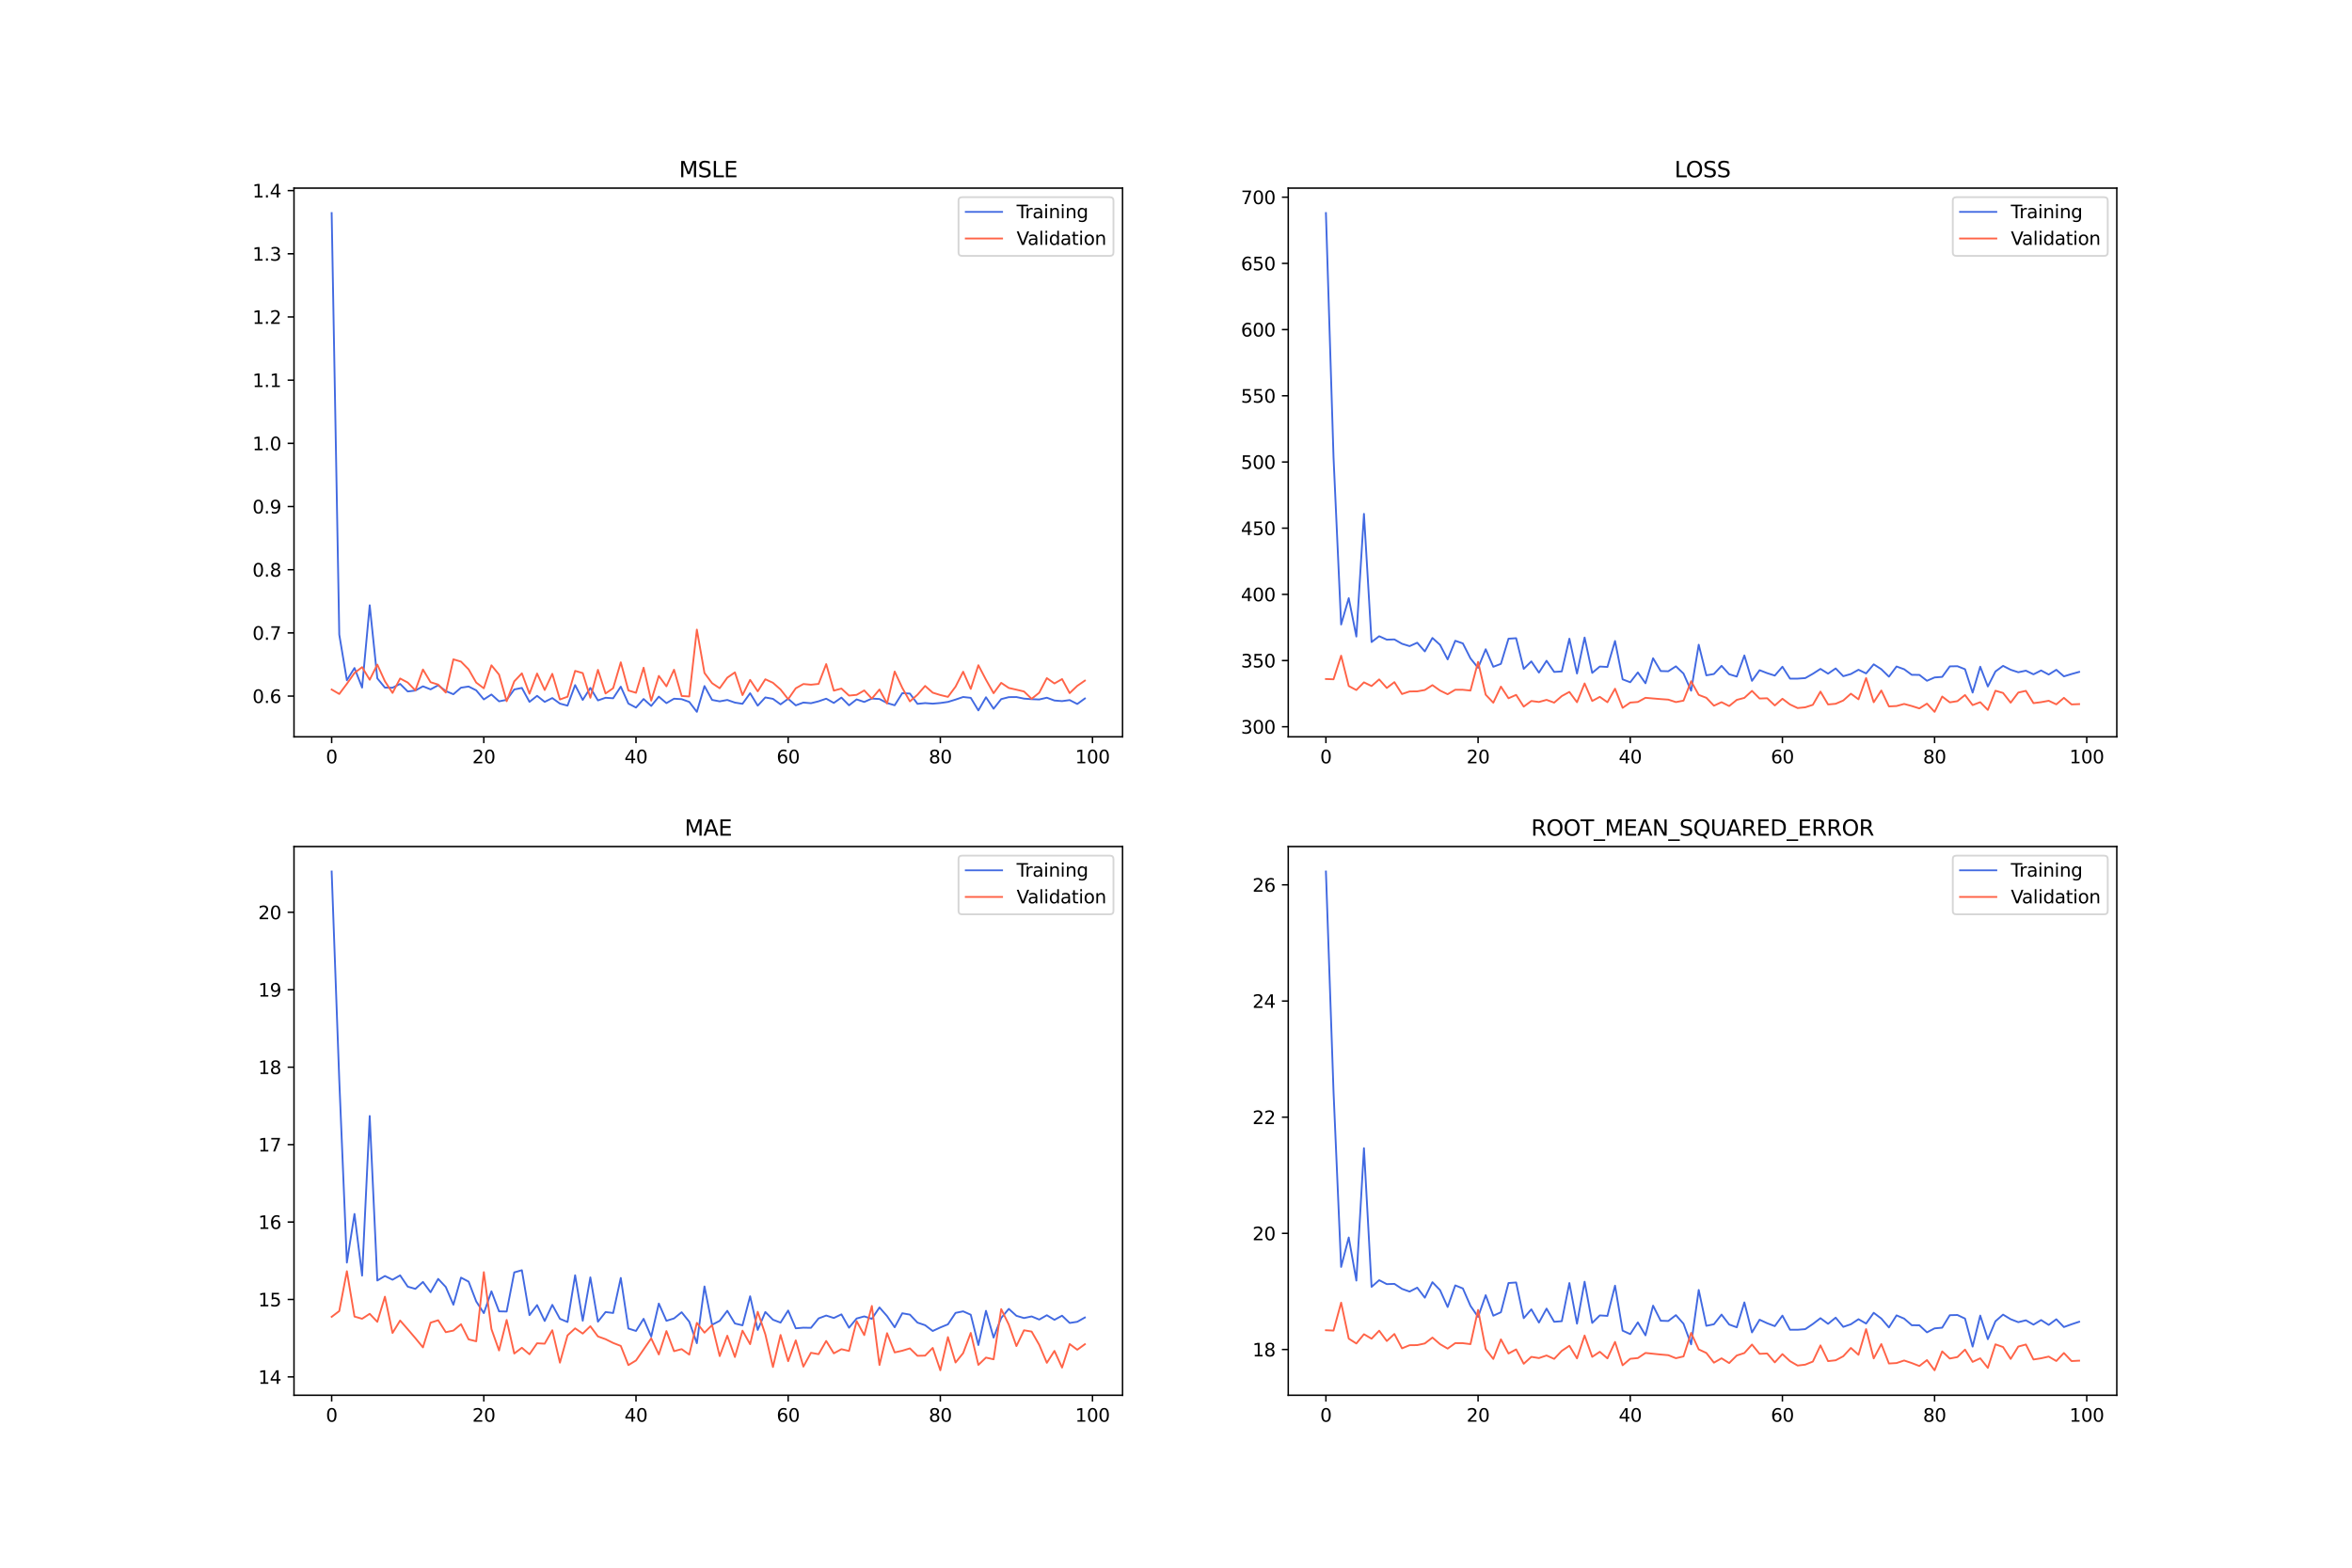 <?xml version="1.0" encoding="utf-8" standalone="no"?>
<!DOCTYPE svg PUBLIC "-//W3C//DTD SVG 1.1//EN"
  "http://www.w3.org/Graphics/SVG/1.1/DTD/svg11.dtd">
<svg xmlns:xlink="http://www.w3.org/1999/xlink" width="1296pt" height="864pt" viewBox="0 0 1296 864" xmlns="http://www.w3.org/2000/svg" version="1.1">
 <defs>
  <style type="text/css">*{stroke-linejoin: round; stroke-linecap: butt}</style>
 </defs>
 <g id="figure_1">
  <g id="patch_1">
   <path d="M 0 864 
L 1296 864 
L 1296 0 
L 0 0 
z
" style="fill: #ffffff"/>
  </g>
  <g id="axes_1">
   <g id="patch_2">
    <path d="M 162 406.08 
L 618.545 406.08 
L 618.545 103.68 
L 162 103.68 
z
" style="fill: #ffffff"/>
   </g>
   <g id="matplotlib.axis_1">
    <g id="xtick_1">
     <g id="line2d_1">
      <defs>
       <path id="m35c52cf3d5" d="M 0 0 
L 0 3.5 
" style="stroke: #000000; stroke-width: 0.8"/>
      </defs>
      <g>
       <use xlink:href="#m35c52cf3d5" x="182.752" y="406.08" style="stroke: #000000; stroke-width: 0.8"/>
      </g>
     </g>
     <g id="text_1">
      <!-- 0 -->
      <g transform="translate(179.571 420.678) scale(0.1 -0.1)">
       <defs>
        <path id="DejaVuSans-30" d="M 2034 4250 
Q 1547 4250 1301 3770 
Q 1056 3291 1056 2328 
Q 1056 1369 1301 889 
Q 1547 409 2034 409 
Q 2525 409 2770 889 
Q 3016 1369 3016 2328 
Q 3016 3291 2770 3770 
Q 2525 4250 2034 4250 
z
M 2034 4750 
Q 2819 4750 3233 4129 
Q 3647 3509 3647 2328 
Q 3647 1150 3233 529 
Q 2819 -91 2034 -91 
Q 1250 -91 836 529 
Q 422 1150 422 2328 
Q 422 3509 836 4129 
Q 1250 4750 2034 4750 
z
" transform="scale(0.016)"/>
       </defs>
       <use xlink:href="#DejaVuSans-30"/>
      </g>
     </g>
    </g>
    <g id="xtick_2">
     <g id="line2d_2">
      <g>
       <use xlink:href="#m35c52cf3d5" x="266.599" y="406.08" style="stroke: #000000; stroke-width: 0.8"/>
      </g>
     </g>
     <g id="text_2">
      <!-- 20 -->
      <g transform="translate(260.236 420.678) scale(0.1 -0.1)">
       <defs>
        <path id="DejaVuSans-32" d="M 1228 531 
L 3431 531 
L 3431 0 
L 469 0 
L 469 531 
Q 828 903 1448 1529 
Q 2069 2156 2228 2338 
Q 2531 2678 2651 2914 
Q 2772 3150 2772 3378 
Q 2772 3750 2511 3984 
Q 2250 4219 1831 4219 
Q 1534 4219 1204 4116 
Q 875 4013 500 3803 
L 500 4441 
Q 881 4594 1212 4672 
Q 1544 4750 1819 4750 
Q 2544 4750 2975 4387 
Q 3406 4025 3406 3419 
Q 3406 3131 3298 2873 
Q 3191 2616 2906 2266 
Q 2828 2175 2409 1742 
Q 1991 1309 1228 531 
z
" transform="scale(0.016)"/>
       </defs>
       <use xlink:href="#DejaVuSans-32"/>
       <use xlink:href="#DejaVuSans-30" x="63.623"/>
      </g>
     </g>
    </g>
    <g id="xtick_3">
     <g id="line2d_3">
      <g>
       <use xlink:href="#m35c52cf3d5" x="350.446" y="406.08" style="stroke: #000000; stroke-width: 0.8"/>
      </g>
     </g>
     <g id="text_3">
      <!-- 40 -->
      <g transform="translate(344.083 420.678) scale(0.1 -0.1)">
       <defs>
        <path id="DejaVuSans-34" d="M 2419 4116 
L 825 1625 
L 2419 1625 
L 2419 4116 
z
M 2253 4666 
L 3047 4666 
L 3047 1625 
L 3713 1625 
L 3713 1100 
L 3047 1100 
L 3047 0 
L 2419 0 
L 2419 1100 
L 313 1100 
L 313 1709 
L 2253 4666 
z
" transform="scale(0.016)"/>
       </defs>
       <use xlink:href="#DejaVuSans-34"/>
       <use xlink:href="#DejaVuSans-30" x="63.623"/>
      </g>
     </g>
    </g>
    <g id="xtick_4">
     <g id="line2d_4">
      <g>
       <use xlink:href="#m35c52cf3d5" x="434.292" y="406.08" style="stroke: #000000; stroke-width: 0.8"/>
      </g>
     </g>
     <g id="text_4">
      <!-- 60 -->
      <g transform="translate(427.93 420.678) scale(0.1 -0.1)">
       <defs>
        <path id="DejaVuSans-36" d="M 2113 2584 
Q 1688 2584 1439 2293 
Q 1191 2003 1191 1497 
Q 1191 994 1439 701 
Q 1688 409 2113 409 
Q 2538 409 2786 701 
Q 3034 994 3034 1497 
Q 3034 2003 2786 2293 
Q 2538 2584 2113 2584 
z
M 3366 4563 
L 3366 3988 
Q 3128 4100 2886 4159 
Q 2644 4219 2406 4219 
Q 1781 4219 1451 3797 
Q 1122 3375 1075 2522 
Q 1259 2794 1537 2939 
Q 1816 3084 2150 3084 
Q 2853 3084 3261 2657 
Q 3669 2231 3669 1497 
Q 3669 778 3244 343 
Q 2819 -91 2113 -91 
Q 1303 -91 875 529 
Q 447 1150 447 2328 
Q 447 3434 972 4092 
Q 1497 4750 2381 4750 
Q 2619 4750 2861 4703 
Q 3103 4656 3366 4563 
z
" transform="scale(0.016)"/>
       </defs>
       <use xlink:href="#DejaVuSans-36"/>
       <use xlink:href="#DejaVuSans-30" x="63.623"/>
      </g>
     </g>
    </g>
    <g id="xtick_5">
     <g id="line2d_5">
      <g>
       <use xlink:href="#m35c52cf3d5" x="518.139" y="406.08" style="stroke: #000000; stroke-width: 0.8"/>
      </g>
     </g>
     <g id="text_5">
      <!-- 80 -->
      <g transform="translate(511.776 420.678) scale(0.1 -0.1)">
       <defs>
        <path id="DejaVuSans-38" d="M 2034 2216 
Q 1584 2216 1326 1975 
Q 1069 1734 1069 1313 
Q 1069 891 1326 650 
Q 1584 409 2034 409 
Q 2484 409 2743 651 
Q 3003 894 3003 1313 
Q 3003 1734 2745 1975 
Q 2488 2216 2034 2216 
z
M 1403 2484 
Q 997 2584 770 2862 
Q 544 3141 544 3541 
Q 544 4100 942 4425 
Q 1341 4750 2034 4750 
Q 2731 4750 3128 4425 
Q 3525 4100 3525 3541 
Q 3525 3141 3298 2862 
Q 3072 2584 2669 2484 
Q 3125 2378 3379 2068 
Q 3634 1759 3634 1313 
Q 3634 634 3220 271 
Q 2806 -91 2034 -91 
Q 1263 -91 848 271 
Q 434 634 434 1313 
Q 434 1759 690 2068 
Q 947 2378 1403 2484 
z
M 1172 3481 
Q 1172 3119 1398 2916 
Q 1625 2713 2034 2713 
Q 2441 2713 2670 2916 
Q 2900 3119 2900 3481 
Q 2900 3844 2670 4047 
Q 2441 4250 2034 4250 
Q 1625 4250 1398 4047 
Q 1172 3844 1172 3481 
z
" transform="scale(0.016)"/>
       </defs>
       <use xlink:href="#DejaVuSans-38"/>
       <use xlink:href="#DejaVuSans-30" x="63.623"/>
      </g>
     </g>
    </g>
    <g id="xtick_6">
     <g id="line2d_6">
      <g>
       <use xlink:href="#m35c52cf3d5" x="601.986" y="406.08" style="stroke: #000000; stroke-width: 0.8"/>
      </g>
     </g>
     <g id="text_6">
      <!-- 100 -->
      <g transform="translate(592.442 420.678) scale(0.1 -0.1)">
       <defs>
        <path id="DejaVuSans-31" d="M 794 531 
L 1825 531 
L 1825 4091 
L 703 3866 
L 703 4441 
L 1819 4666 
L 2450 4666 
L 2450 531 
L 3481 531 
L 3481 0 
L 794 0 
L 794 531 
z
" transform="scale(0.016)"/>
       </defs>
       <use xlink:href="#DejaVuSans-31"/>
       <use xlink:href="#DejaVuSans-30" x="63.623"/>
       <use xlink:href="#DejaVuSans-30" x="127.246"/>
      </g>
     </g>
    </g>
   </g>
   <g id="matplotlib.axis_2">
    <g id="ytick_1">
     <g id="line2d_7">
      <defs>
       <path id="m12d41ebaee" d="M 0 0 
L -3.5 0 
" style="stroke: #000000; stroke-width: 0.8"/>
      </defs>
      <g>
       <use xlink:href="#m12d41ebaee" x="162" y="383.636" style="stroke: #000000; stroke-width: 0.8"/>
      </g>
     </g>
     <g id="text_7">
      <!-- 0.6 -->
      <g transform="translate(139.097 387.435) scale(0.1 -0.1)">
       <defs>
        <path id="DejaVuSans-2e" d="M 684 794 
L 1344 794 
L 1344 0 
L 684 0 
L 684 794 
z
" transform="scale(0.016)"/>
       </defs>
       <use xlink:href="#DejaVuSans-30"/>
       <use xlink:href="#DejaVuSans-2e" x="63.623"/>
       <use xlink:href="#DejaVuSans-36" x="95.41"/>
      </g>
     </g>
    </g>
    <g id="ytick_2">
     <g id="line2d_8">
      <g>
       <use xlink:href="#m12d41ebaee" x="162" y="348.812" style="stroke: #000000; stroke-width: 0.8"/>
      </g>
     </g>
     <g id="text_8">
      <!-- 0.7 -->
      <g transform="translate(139.097 352.611) scale(0.1 -0.1)">
       <defs>
        <path id="DejaVuSans-37" d="M 525 4666 
L 3525 4666 
L 3525 4397 
L 1831 0 
L 1172 0 
L 2766 4134 
L 525 4134 
L 525 4666 
z
" transform="scale(0.016)"/>
       </defs>
       <use xlink:href="#DejaVuSans-30"/>
       <use xlink:href="#DejaVuSans-2e" x="63.623"/>
       <use xlink:href="#DejaVuSans-37" x="95.41"/>
      </g>
     </g>
    </g>
    <g id="ytick_3">
     <g id="line2d_9">
      <g>
       <use xlink:href="#m12d41ebaee" x="162" y="313.988" style="stroke: #000000; stroke-width: 0.8"/>
      </g>
     </g>
     <g id="text_9">
      <!-- 0.8 -->
      <g transform="translate(139.097 317.787) scale(0.1 -0.1)">
       <use xlink:href="#DejaVuSans-30"/>
       <use xlink:href="#DejaVuSans-2e" x="63.623"/>
       <use xlink:href="#DejaVuSans-38" x="95.41"/>
      </g>
     </g>
    </g>
    <g id="ytick_4">
     <g id="line2d_10">
      <g>
       <use xlink:href="#m12d41ebaee" x="162" y="279.164" style="stroke: #000000; stroke-width: 0.8"/>
      </g>
     </g>
     <g id="text_10">
      <!-- 0.9 -->
      <g transform="translate(139.097 282.963) scale(0.1 -0.1)">
       <defs>
        <path id="DejaVuSans-39" d="M 703 97 
L 703 672 
Q 941 559 1184 500 
Q 1428 441 1663 441 
Q 2288 441 2617 861 
Q 2947 1281 2994 2138 
Q 2813 1869 2534 1725 
Q 2256 1581 1919 1581 
Q 1219 1581 811 2004 
Q 403 2428 403 3163 
Q 403 3881 828 4315 
Q 1253 4750 1959 4750 
Q 2769 4750 3195 4129 
Q 3622 3509 3622 2328 
Q 3622 1225 3098 567 
Q 2575 -91 1691 -91 
Q 1453 -91 1209 -44 
Q 966 3 703 97 
z
M 1959 2075 
Q 2384 2075 2632 2365 
Q 2881 2656 2881 3163 
Q 2881 3666 2632 3958 
Q 2384 4250 1959 4250 
Q 1534 4250 1286 3958 
Q 1038 3666 1038 3163 
Q 1038 2656 1286 2365 
Q 1534 2075 1959 2075 
z
" transform="scale(0.016)"/>
       </defs>
       <use xlink:href="#DejaVuSans-30"/>
       <use xlink:href="#DejaVuSans-2e" x="63.623"/>
       <use xlink:href="#DejaVuSans-39" x="95.41"/>
      </g>
     </g>
    </g>
    <g id="ytick_5">
     <g id="line2d_11">
      <g>
       <use xlink:href="#m12d41ebaee" x="162" y="244.34" style="stroke: #000000; stroke-width: 0.8"/>
      </g>
     </g>
     <g id="text_11">
      <!-- 1.0 -->
      <g transform="translate(139.097 248.139) scale(0.1 -0.1)">
       <use xlink:href="#DejaVuSans-31"/>
       <use xlink:href="#DejaVuSans-2e" x="63.623"/>
       <use xlink:href="#DejaVuSans-30" x="95.41"/>
      </g>
     </g>
    </g>
    <g id="ytick_6">
     <g id="line2d_12">
      <g>
       <use xlink:href="#m12d41ebaee" x="162" y="209.516" style="stroke: #000000; stroke-width: 0.8"/>
      </g>
     </g>
     <g id="text_12">
      <!-- 1.1 -->
      <g transform="translate(139.097 213.315) scale(0.1 -0.1)">
       <use xlink:href="#DejaVuSans-31"/>
       <use xlink:href="#DejaVuSans-2e" x="63.623"/>
       <use xlink:href="#DejaVuSans-31" x="95.41"/>
      </g>
     </g>
    </g>
    <g id="ytick_7">
     <g id="line2d_13">
      <g>
       <use xlink:href="#m12d41ebaee" x="162" y="174.691" style="stroke: #000000; stroke-width: 0.8"/>
      </g>
     </g>
     <g id="text_13">
      <!-- 1.2 -->
      <g transform="translate(139.097 178.491) scale(0.1 -0.1)">
       <use xlink:href="#DejaVuSans-31"/>
       <use xlink:href="#DejaVuSans-2e" x="63.623"/>
       <use xlink:href="#DejaVuSans-32" x="95.41"/>
      </g>
     </g>
    </g>
    <g id="ytick_8">
     <g id="line2d_14">
      <g>
       <use xlink:href="#m12d41ebaee" x="162" y="139.867" style="stroke: #000000; stroke-width: 0.8"/>
      </g>
     </g>
     <g id="text_14">
      <!-- 1.3 -->
      <g transform="translate(139.097 143.667) scale(0.1 -0.1)">
       <defs>
        <path id="DejaVuSans-33" d="M 2597 2516 
Q 3050 2419 3304 2112 
Q 3559 1806 3559 1356 
Q 3559 666 3084 287 
Q 2609 -91 1734 -91 
Q 1441 -91 1130 -33 
Q 819 25 488 141 
L 488 750 
Q 750 597 1062 519 
Q 1375 441 1716 441 
Q 2309 441 2620 675 
Q 2931 909 2931 1356 
Q 2931 1769 2642 2001 
Q 2353 2234 1838 2234 
L 1294 2234 
L 1294 2753 
L 1863 2753 
Q 2328 2753 2575 2939 
Q 2822 3125 2822 3475 
Q 2822 3834 2567 4026 
Q 2313 4219 1838 4219 
Q 1578 4219 1281 4162 
Q 984 4106 628 3988 
L 628 4550 
Q 988 4650 1302 4700 
Q 1616 4750 1894 4750 
Q 2613 4750 3031 4423 
Q 3450 4097 3450 3541 
Q 3450 3153 3228 2886 
Q 3006 2619 2597 2516 
z
" transform="scale(0.016)"/>
       </defs>
       <use xlink:href="#DejaVuSans-31"/>
       <use xlink:href="#DejaVuSans-2e" x="63.623"/>
       <use xlink:href="#DejaVuSans-33" x="95.41"/>
      </g>
     </g>
    </g>
    <g id="ytick_9">
     <g id="line2d_15">
      <g>
       <use xlink:href="#m12d41ebaee" x="162" y="105.043" style="stroke: #000000; stroke-width: 0.8"/>
      </g>
     </g>
     <g id="text_15">
      <!-- 1.4 -->
      <g transform="translate(139.097 108.842) scale(0.1 -0.1)">
       <use xlink:href="#DejaVuSans-31"/>
       <use xlink:href="#DejaVuSans-2e" x="63.623"/>
       <use xlink:href="#DejaVuSans-34" x="95.41"/>
      </g>
     </g>
    </g>
   </g>
   <g id="line2d_16">
    <path d="M 182.752 117.425 
L 186.944 349.777 
L 191.137 374.908 
L 195.329 368.161 
L 199.521 378.949 
L 203.714 333.575 
L 207.906 373.861 
L 212.098 378.96 
L 216.291 379.03 
L 220.483 376.928 
L 224.675 381.095 
L 228.868 380.583 
L 233.06 378.241 
L 237.252 379.936 
L 241.445 377.662 
L 245.637 380.863 
L 249.829 382.614 
L 254.022 379.001 
L 258.214 378.36 
L 262.406 380.465 
L 266.599 385.462 
L 270.791 382.765 
L 274.983 386.531 
L 279.176 385.693 
L 283.368 379.993 
L 287.56 379.134 
L 291.753 386.824 
L 295.945 383.493 
L 300.137 386.831 
L 304.33 384.719 
L 308.522 387.773 
L 312.714 388.897 
L 316.907 377.57 
L 321.099 385.763 
L 325.292 379.12 
L 329.484 386.017 
L 333.676 384.554 
L 337.869 384.844 
L 342.061 378.44 
L 346.253 387.753 
L 350.446 389.961 
L 354.638 385.25 
L 358.83 389.059 
L 363.023 383.939 
L 367.215 387.519 
L 371.407 385.078 
L 375.6 385.331 
L 379.792 386.844 
L 383.984 392.335 
L 388.177 378.101 
L 392.369 385.738 
L 396.561 386.543 
L 400.754 385.765 
L 404.946 387.217 
L 409.138 387.891 
L 413.331 382.057 
L 417.523 388.915 
L 421.715 384.375 
L 425.908 385.153 
L 430.1 388.197 
L 434.292 385.114 
L 438.485 388.748 
L 442.677 387.202 
L 446.869 387.563 
L 451.062 386.511 
L 455.254 385.059 
L 459.446 387.405 
L 463.639 384.471 
L 467.831 388.722 
L 472.023 385.454 
L 476.216 386.87 
L 480.408 384.998 
L 484.6 385.25 
L 488.793 387.453 
L 492.985 388.698 
L 497.177 382.015 
L 501.37 382.239 
L 505.562 387.916 
L 509.754 387.495 
L 513.947 387.805 
L 518.139 387.45 
L 522.331 386.85 
L 526.524 385.564 
L 530.716 384.137 
L 534.908 384.6 
L 539.101 391.542 
L 543.293 384.279 
L 547.485 390.61 
L 551.678 385.306 
L 555.87 384.214 
L 560.062 384.164 
L 564.255 385.031 
L 568.447 385.341 
L 572.639 385.5 
L 576.832 384.528 
L 581.024 386.077 
L 585.216 386.406 
L 589.409 385.84 
L 593.601 387.987 
L 597.793 384.955 
" clip-path="url(#p70f819d830)" style="fill: none; stroke: #4169e1; stroke-linecap: square"/>
   </g>
   <g id="line2d_17">
    <path d="M 182.752 380.016 
L 186.944 382.473 
L 191.137 376.861 
L 195.329 370.891 
L 199.521 367.677 
L 203.714 374.631 
L 207.906 366.268 
L 212.098 375.465 
L 216.291 381.892 
L 220.483 373.937 
L 224.675 376.17 
L 228.868 380.499 
L 233.06 368.979 
L 237.252 375.98 
L 241.445 377.299 
L 245.637 381.695 
L 249.829 363.376 
L 254.022 364.637 
L 258.214 368.9 
L 262.406 376.189 
L 266.599 379.335 
L 270.791 366.657 
L 274.983 371.795 
L 279.176 386.467 
L 283.368 375.511 
L 287.56 371.091 
L 291.753 382.318 
L 295.945 371.189 
L 300.137 380.285 
L 304.33 371.352 
L 308.522 385.506 
L 312.714 383.984 
L 316.907 369.735 
L 321.099 370.966 
L 325.292 384.563 
L 329.484 369.161 
L 333.676 382.196 
L 337.869 379.273 
L 342.061 365.015 
L 346.253 380.532 
L 350.446 381.818 
L 354.638 367.998 
L 358.83 386.159 
L 363.023 372.496 
L 367.215 378.251 
L 371.407 369.099 
L 375.6 383.582 
L 379.792 383.847 
L 383.984 346.994 
L 388.177 370.88 
L 392.369 376.516 
L 396.561 379.311 
L 400.754 373.481 
L 404.946 370.57 
L 409.138 383.106 
L 413.331 374.688 
L 417.523 381.009 
L 421.715 374.367 
L 425.908 376.299 
L 430.1 379.994 
L 434.292 385.337 
L 438.485 379.334 
L 442.677 376.984 
L 446.869 377.364 
L 451.062 376.924 
L 455.254 365.997 
L 459.446 380.626 
L 463.639 379.486 
L 467.831 383.356 
L 472.023 382.958 
L 476.216 380.512 
L 480.408 385.016 
L 484.6 380.006 
L 488.793 387.713 
L 492.985 370.099 
L 497.177 379.113 
L 501.37 386.563 
L 505.562 382.868 
L 509.754 378.038 
L 513.947 381.751 
L 518.139 383.053 
L 522.331 384.074 
L 526.524 378.453 
L 530.716 370.2 
L 534.908 379.688 
L 539.101 366.614 
L 543.293 374.622 
L 547.485 382.049 
L 551.678 376.338 
L 555.87 379.151 
L 560.062 380.104 
L 564.255 381.094 
L 568.447 385.134 
L 572.639 381.773 
L 576.832 373.737 
L 581.024 376.675 
L 585.216 374.259 
L 589.409 381.985 
L 593.601 377.999 
L 597.793 375.103 
" clip-path="url(#p70f819d830)" style="fill: none; stroke: #ff6347; stroke-linecap: square"/>
   </g>
   <g id="patch_3">
    <path d="M 162 406.08 
L 162 103.68 
" style="fill: none; stroke: #000000; stroke-width: 0.8; stroke-linejoin: miter; stroke-linecap: square"/>
   </g>
   <g id="patch_4">
    <path d="M 618.545 406.08 
L 618.545 103.68 
" style="fill: none; stroke: #000000; stroke-width: 0.8; stroke-linejoin: miter; stroke-linecap: square"/>
   </g>
   <g id="patch_5">
    <path d="M 162 406.08 
L 618.545 406.08 
" style="fill: none; stroke: #000000; stroke-width: 0.8; stroke-linejoin: miter; stroke-linecap: square"/>
   </g>
   <g id="patch_6">
    <path d="M 162 103.68 
L 618.545 103.68 
" style="fill: none; stroke: #000000; stroke-width: 0.8; stroke-linejoin: miter; stroke-linecap: square"/>
   </g>
   <g id="text_16">
    <!-- MSLE -->
    <g transform="translate(374.152 97.68) scale(0.12 -0.12)">
     <defs>
      <path id="DejaVuSans-4d" d="M 628 4666 
L 1569 4666 
L 2759 1491 
L 3956 4666 
L 4897 4666 
L 4897 0 
L 4281 0 
L 4281 4097 
L 3078 897 
L 2444 897 
L 1241 4097 
L 1241 0 
L 628 0 
L 628 4666 
z
" transform="scale(0.016)"/>
      <path id="DejaVuSans-53" d="M 3425 4513 
L 3425 3897 
Q 3066 4069 2747 4153 
Q 2428 4238 2131 4238 
Q 1616 4238 1336 4038 
Q 1056 3838 1056 3469 
Q 1056 3159 1242 3001 
Q 1428 2844 1947 2747 
L 2328 2669 
Q 3034 2534 3370 2195 
Q 3706 1856 3706 1288 
Q 3706 609 3251 259 
Q 2797 -91 1919 -91 
Q 1588 -91 1214 -16 
Q 841 59 441 206 
L 441 856 
Q 825 641 1194 531 
Q 1563 422 1919 422 
Q 2459 422 2753 634 
Q 3047 847 3047 1241 
Q 3047 1584 2836 1778 
Q 2625 1972 2144 2069 
L 1759 2144 
Q 1053 2284 737 2584 
Q 422 2884 422 3419 
Q 422 4038 858 4394 
Q 1294 4750 2059 4750 
Q 2388 4750 2728 4690 
Q 3069 4631 3425 4513 
z
" transform="scale(0.016)"/>
      <path id="DejaVuSans-4c" d="M 628 4666 
L 1259 4666 
L 1259 531 
L 3531 531 
L 3531 0 
L 628 0 
L 628 4666 
z
" transform="scale(0.016)"/>
      <path id="DejaVuSans-45" d="M 628 4666 
L 3578 4666 
L 3578 4134 
L 1259 4134 
L 1259 2753 
L 3481 2753 
L 3481 2222 
L 1259 2222 
L 1259 531 
L 3634 531 
L 3634 0 
L 628 0 
L 628 4666 
z
" transform="scale(0.016)"/>
     </defs>
     <use xlink:href="#DejaVuSans-4d"/>
     <use xlink:href="#DejaVuSans-53" x="86.279"/>
     <use xlink:href="#DejaVuSans-4c" x="149.756"/>
     <use xlink:href="#DejaVuSans-45" x="205.469"/>
    </g>
   </g>
   <g id="legend_1">
    <g id="patch_7">
     <path d="M 530.164 141.036 
L 611.545 141.036 
Q 613.545 141.036 613.545 139.036 
L 613.545 110.68 
Q 613.545 108.68 611.545 108.68 
L 530.164 108.68 
Q 528.164 108.68 528.164 110.68 
L 528.164 139.036 
Q 528.164 141.036 530.164 141.036 
z
" style="fill: #ffffff; opacity: 0.8; stroke: #cccccc; stroke-linejoin: miter"/>
    </g>
    <g id="line2d_18">
     <path d="M 532.164 116.778 
L 542.164 116.778 
L 552.164 116.778 
" style="fill: none; stroke: #4169e1; stroke-linecap: square"/>
    </g>
    <g id="text_17">
     <!-- Training -->
     <g transform="translate(560.164 120.278) scale(0.1 -0.1)">
      <defs>
       <path id="DejaVuSans-54" d="M -19 4666 
L 3928 4666 
L 3928 4134 
L 2272 4134 
L 2272 0 
L 1638 0 
L 1638 4134 
L -19 4134 
L -19 4666 
z
" transform="scale(0.016)"/>
       <path id="DejaVuSans-72" d="M 2631 2963 
Q 2534 3019 2420 3045 
Q 2306 3072 2169 3072 
Q 1681 3072 1420 2755 
Q 1159 2438 1159 1844 
L 1159 0 
L 581 0 
L 581 3500 
L 1159 3500 
L 1159 2956 
Q 1341 3275 1631 3429 
Q 1922 3584 2338 3584 
Q 2397 3584 2469 3576 
Q 2541 3569 2628 3553 
L 2631 2963 
z
" transform="scale(0.016)"/>
       <path id="DejaVuSans-61" d="M 2194 1759 
Q 1497 1759 1228 1600 
Q 959 1441 959 1056 
Q 959 750 1161 570 
Q 1363 391 1709 391 
Q 2188 391 2477 730 
Q 2766 1069 2766 1631 
L 2766 1759 
L 2194 1759 
z
M 3341 1997 
L 3341 0 
L 2766 0 
L 2766 531 
Q 2569 213 2275 61 
Q 1981 -91 1556 -91 
Q 1019 -91 701 211 
Q 384 513 384 1019 
Q 384 1609 779 1909 
Q 1175 2209 1959 2209 
L 2766 2209 
L 2766 2266 
Q 2766 2663 2505 2880 
Q 2244 3097 1772 3097 
Q 1472 3097 1187 3025 
Q 903 2953 641 2809 
L 641 3341 
Q 956 3463 1253 3523 
Q 1550 3584 1831 3584 
Q 2591 3584 2966 3190 
Q 3341 2797 3341 1997 
z
" transform="scale(0.016)"/>
       <path id="DejaVuSans-69" d="M 603 3500 
L 1178 3500 
L 1178 0 
L 603 0 
L 603 3500 
z
M 603 4863 
L 1178 4863 
L 1178 4134 
L 603 4134 
L 603 4863 
z
" transform="scale(0.016)"/>
       <path id="DejaVuSans-6e" d="M 3513 2113 
L 3513 0 
L 2938 0 
L 2938 2094 
Q 2938 2591 2744 2837 
Q 2550 3084 2163 3084 
Q 1697 3084 1428 2787 
Q 1159 2491 1159 1978 
L 1159 0 
L 581 0 
L 581 3500 
L 1159 3500 
L 1159 2956 
Q 1366 3272 1645 3428 
Q 1925 3584 2291 3584 
Q 2894 3584 3203 3211 
Q 3513 2838 3513 2113 
z
" transform="scale(0.016)"/>
       <path id="DejaVuSans-67" d="M 2906 1791 
Q 2906 2416 2648 2759 
Q 2391 3103 1925 3103 
Q 1463 3103 1205 2759 
Q 947 2416 947 1791 
Q 947 1169 1205 825 
Q 1463 481 1925 481 
Q 2391 481 2648 825 
Q 2906 1169 2906 1791 
z
M 3481 434 
Q 3481 -459 3084 -895 
Q 2688 -1331 1869 -1331 
Q 1566 -1331 1297 -1286 
Q 1028 -1241 775 -1147 
L 775 -588 
Q 1028 -725 1275 -790 
Q 1522 -856 1778 -856 
Q 2344 -856 2625 -561 
Q 2906 -266 2906 331 
L 2906 616 
Q 2728 306 2450 153 
Q 2172 0 1784 0 
Q 1141 0 747 490 
Q 353 981 353 1791 
Q 353 2603 747 3093 
Q 1141 3584 1784 3584 
Q 2172 3584 2450 3431 
Q 2728 3278 2906 2969 
L 2906 3500 
L 3481 3500 
L 3481 434 
z
" transform="scale(0.016)"/>
      </defs>
      <use xlink:href="#DejaVuSans-54"/>
      <use xlink:href="#DejaVuSans-72" x="46.334"/>
      <use xlink:href="#DejaVuSans-61" x="87.447"/>
      <use xlink:href="#DejaVuSans-69" x="148.727"/>
      <use xlink:href="#DejaVuSans-6e" x="176.51"/>
      <use xlink:href="#DejaVuSans-69" x="239.889"/>
      <use xlink:href="#DejaVuSans-6e" x="267.672"/>
      <use xlink:href="#DejaVuSans-67" x="331.051"/>
     </g>
    </g>
    <g id="line2d_19">
     <path d="M 532.164 131.457 
L 542.164 131.457 
L 552.164 131.457 
" style="fill: none; stroke: #ff6347; stroke-linecap: square"/>
    </g>
    <g id="text_18">
     <!-- Validation -->
     <g transform="translate(560.164 134.957) scale(0.1 -0.1)">
      <defs>
       <path id="DejaVuSans-56" d="M 1831 0 
L 50 4666 
L 709 4666 
L 2188 738 
L 3669 4666 
L 4325 4666 
L 2547 0 
L 1831 0 
z
" transform="scale(0.016)"/>
       <path id="DejaVuSans-6c" d="M 603 4863 
L 1178 4863 
L 1178 0 
L 603 0 
L 603 4863 
z
" transform="scale(0.016)"/>
       <path id="DejaVuSans-64" d="M 2906 2969 
L 2906 4863 
L 3481 4863 
L 3481 0 
L 2906 0 
L 2906 525 
Q 2725 213 2448 61 
Q 2172 -91 1784 -91 
Q 1150 -91 751 415 
Q 353 922 353 1747 
Q 353 2572 751 3078 
Q 1150 3584 1784 3584 
Q 2172 3584 2448 3432 
Q 2725 3281 2906 2969 
z
M 947 1747 
Q 947 1113 1208 752 
Q 1469 391 1925 391 
Q 2381 391 2643 752 
Q 2906 1113 2906 1747 
Q 2906 2381 2643 2742 
Q 2381 3103 1925 3103 
Q 1469 3103 1208 2742 
Q 947 2381 947 1747 
z
" transform="scale(0.016)"/>
       <path id="DejaVuSans-74" d="M 1172 4494 
L 1172 3500 
L 2356 3500 
L 2356 3053 
L 1172 3053 
L 1172 1153 
Q 1172 725 1289 603 
Q 1406 481 1766 481 
L 2356 481 
L 2356 0 
L 1766 0 
Q 1100 0 847 248 
Q 594 497 594 1153 
L 594 3053 
L 172 3053 
L 172 3500 
L 594 3500 
L 594 4494 
L 1172 4494 
z
" transform="scale(0.016)"/>
       <path id="DejaVuSans-6f" d="M 1959 3097 
Q 1497 3097 1228 2736 
Q 959 2375 959 1747 
Q 959 1119 1226 758 
Q 1494 397 1959 397 
Q 2419 397 2687 759 
Q 2956 1122 2956 1747 
Q 2956 2369 2687 2733 
Q 2419 3097 1959 3097 
z
M 1959 3584 
Q 2709 3584 3137 3096 
Q 3566 2609 3566 1747 
Q 3566 888 3137 398 
Q 2709 -91 1959 -91 
Q 1206 -91 779 398 
Q 353 888 353 1747 
Q 353 2609 779 3096 
Q 1206 3584 1959 3584 
z
" transform="scale(0.016)"/>
      </defs>
      <use xlink:href="#DejaVuSans-56"/>
      <use xlink:href="#DejaVuSans-61" x="60.658"/>
      <use xlink:href="#DejaVuSans-6c" x="121.938"/>
      <use xlink:href="#DejaVuSans-69" x="149.721"/>
      <use xlink:href="#DejaVuSans-64" x="177.504"/>
      <use xlink:href="#DejaVuSans-61" x="240.98"/>
      <use xlink:href="#DejaVuSans-74" x="302.26"/>
      <use xlink:href="#DejaVuSans-69" x="341.469"/>
      <use xlink:href="#DejaVuSans-6f" x="369.252"/>
      <use xlink:href="#DejaVuSans-6e" x="430.434"/>
     </g>
    </g>
   </g>
  </g>
  <g id="axes_2">
   <g id="patch_8">
    <path d="M 709.855 406.08 
L 1166.4 406.08 
L 1166.4 103.68 
L 709.855 103.68 
z
" style="fill: #ffffff"/>
   </g>
   <g id="matplotlib.axis_3">
    <g id="xtick_7">
     <g id="line2d_20">
      <g>
       <use xlink:href="#m35c52cf3d5" x="730.607" y="406.08" style="stroke: #000000; stroke-width: 0.8"/>
      </g>
     </g>
     <g id="text_19">
      <!-- 0 -->
      <g transform="translate(727.425 420.678) scale(0.1 -0.1)">
       <use xlink:href="#DejaVuSans-30"/>
      </g>
     </g>
    </g>
    <g id="xtick_8">
     <g id="line2d_21">
      <g>
       <use xlink:href="#m35c52cf3d5" x="814.453" y="406.08" style="stroke: #000000; stroke-width: 0.8"/>
      </g>
     </g>
     <g id="text_20">
      <!-- 20 -->
      <g transform="translate(808.091 420.678) scale(0.1 -0.1)">
       <use xlink:href="#DejaVuSans-32"/>
       <use xlink:href="#DejaVuSans-30" x="63.623"/>
      </g>
     </g>
    </g>
    <g id="xtick_9">
     <g id="line2d_22">
      <g>
       <use xlink:href="#m35c52cf3d5" x="898.3" y="406.08" style="stroke: #000000; stroke-width: 0.8"/>
      </g>
     </g>
     <g id="text_21">
      <!-- 40 -->
      <g transform="translate(891.938 420.678) scale(0.1 -0.1)">
       <use xlink:href="#DejaVuSans-34"/>
       <use xlink:href="#DejaVuSans-30" x="63.623"/>
      </g>
     </g>
    </g>
    <g id="xtick_10">
     <g id="line2d_23">
      <g>
       <use xlink:href="#m35c52cf3d5" x="982.147" y="406.08" style="stroke: #000000; stroke-width: 0.8"/>
      </g>
     </g>
     <g id="text_22">
      <!-- 60 -->
      <g transform="translate(975.784 420.678) scale(0.1 -0.1)">
       <use xlink:href="#DejaVuSans-36"/>
       <use xlink:href="#DejaVuSans-30" x="63.623"/>
      </g>
     </g>
    </g>
    <g id="xtick_11">
     <g id="line2d_24">
      <g>
       <use xlink:href="#m35c52cf3d5" x="1065.994" y="406.08" style="stroke: #000000; stroke-width: 0.8"/>
      </g>
     </g>
     <g id="text_23">
      <!-- 80 -->
      <g transform="translate(1059.631 420.678) scale(0.1 -0.1)">
       <use xlink:href="#DejaVuSans-38"/>
       <use xlink:href="#DejaVuSans-30" x="63.623"/>
      </g>
     </g>
    </g>
    <g id="xtick_12">
     <g id="line2d_25">
      <g>
       <use xlink:href="#m35c52cf3d5" x="1149.84" y="406.08" style="stroke: #000000; stroke-width: 0.8"/>
      </g>
     </g>
     <g id="text_24">
      <!-- 100 -->
      <g transform="translate(1140.297 420.678) scale(0.1 -0.1)">
       <use xlink:href="#DejaVuSans-31"/>
       <use xlink:href="#DejaVuSans-30" x="63.623"/>
       <use xlink:href="#DejaVuSans-30" x="127.246"/>
      </g>
     </g>
    </g>
   </g>
   <g id="matplotlib.axis_4">
    <g id="ytick_10">
     <g id="line2d_26">
      <g>
       <use xlink:href="#m12d41ebaee" x="709.855" y="400.537" style="stroke: #000000; stroke-width: 0.8"/>
      </g>
     </g>
     <g id="text_25">
      <!-- 300 -->
      <g transform="translate(683.767 404.336) scale(0.1 -0.1)">
       <use xlink:href="#DejaVuSans-33"/>
       <use xlink:href="#DejaVuSans-30" x="63.623"/>
       <use xlink:href="#DejaVuSans-30" x="127.246"/>
      </g>
     </g>
    </g>
    <g id="ytick_11">
     <g id="line2d_27">
      <g>
       <use xlink:href="#m12d41ebaee" x="709.855" y="364.055" style="stroke: #000000; stroke-width: 0.8"/>
      </g>
     </g>
     <g id="text_26">
      <!-- 350 -->
      <g transform="translate(683.767 367.854) scale(0.1 -0.1)">
       <defs>
        <path id="DejaVuSans-35" d="M 691 4666 
L 3169 4666 
L 3169 4134 
L 1269 4134 
L 1269 2991 
Q 1406 3038 1543 3061 
Q 1681 3084 1819 3084 
Q 2600 3084 3056 2656 
Q 3513 2228 3513 1497 
Q 3513 744 3044 326 
Q 2575 -91 1722 -91 
Q 1428 -91 1123 -41 
Q 819 9 494 109 
L 494 744 
Q 775 591 1075 516 
Q 1375 441 1709 441 
Q 2250 441 2565 725 
Q 2881 1009 2881 1497 
Q 2881 1984 2565 2268 
Q 2250 2553 1709 2553 
Q 1456 2553 1204 2497 
Q 953 2441 691 2322 
L 691 4666 
z
" transform="scale(0.016)"/>
       </defs>
       <use xlink:href="#DejaVuSans-33"/>
       <use xlink:href="#DejaVuSans-35" x="63.623"/>
       <use xlink:href="#DejaVuSans-30" x="127.246"/>
      </g>
     </g>
    </g>
    <g id="ytick_12">
     <g id="line2d_28">
      <g>
       <use xlink:href="#m12d41ebaee" x="709.855" y="327.573" style="stroke: #000000; stroke-width: 0.8"/>
      </g>
     </g>
     <g id="text_27">
      <!-- 400 -->
      <g transform="translate(683.767 331.372) scale(0.1 -0.1)">
       <use xlink:href="#DejaVuSans-34"/>
       <use xlink:href="#DejaVuSans-30" x="63.623"/>
       <use xlink:href="#DejaVuSans-30" x="127.246"/>
      </g>
     </g>
    </g>
    <g id="ytick_13">
     <g id="line2d_29">
      <g>
       <use xlink:href="#m12d41ebaee" x="709.855" y="291.091" style="stroke: #000000; stroke-width: 0.8"/>
      </g>
     </g>
     <g id="text_28">
      <!-- 450 -->
      <g transform="translate(683.767 294.89) scale(0.1 -0.1)">
       <use xlink:href="#DejaVuSans-34"/>
       <use xlink:href="#DejaVuSans-35" x="63.623"/>
       <use xlink:href="#DejaVuSans-30" x="127.246"/>
      </g>
     </g>
    </g>
    <g id="ytick_14">
     <g id="line2d_30">
      <g>
       <use xlink:href="#m12d41ebaee" x="709.855" y="254.609" style="stroke: #000000; stroke-width: 0.8"/>
      </g>
     </g>
     <g id="text_29">
      <!-- 500 -->
      <g transform="translate(683.767 258.408) scale(0.1 -0.1)">
       <use xlink:href="#DejaVuSans-35"/>
       <use xlink:href="#DejaVuSans-30" x="63.623"/>
       <use xlink:href="#DejaVuSans-30" x="127.246"/>
      </g>
     </g>
    </g>
    <g id="ytick_15">
     <g id="line2d_31">
      <g>
       <use xlink:href="#m12d41ebaee" x="709.855" y="218.127" style="stroke: #000000; stroke-width: 0.8"/>
      </g>
     </g>
     <g id="text_30">
      <!-- 550 -->
      <g transform="translate(683.767 221.926) scale(0.1 -0.1)">
       <use xlink:href="#DejaVuSans-35"/>
       <use xlink:href="#DejaVuSans-35" x="63.623"/>
       <use xlink:href="#DejaVuSans-30" x="127.246"/>
      </g>
     </g>
    </g>
    <g id="ytick_16">
     <g id="line2d_32">
      <g>
       <use xlink:href="#m12d41ebaee" x="709.855" y="181.645" style="stroke: #000000; stroke-width: 0.8"/>
      </g>
     </g>
     <g id="text_31">
      <!-- 600 -->
      <g transform="translate(683.767 185.444) scale(0.1 -0.1)">
       <use xlink:href="#DejaVuSans-36"/>
       <use xlink:href="#DejaVuSans-30" x="63.623"/>
       <use xlink:href="#DejaVuSans-30" x="127.246"/>
      </g>
     </g>
    </g>
    <g id="ytick_17">
     <g id="line2d_33">
      <g>
       <use xlink:href="#m12d41ebaee" x="709.855" y="145.163" style="stroke: #000000; stroke-width: 0.8"/>
      </g>
     </g>
     <g id="text_32">
      <!-- 650 -->
      <g transform="translate(683.767 148.962) scale(0.1 -0.1)">
       <use xlink:href="#DejaVuSans-36"/>
       <use xlink:href="#DejaVuSans-35" x="63.623"/>
       <use xlink:href="#DejaVuSans-30" x="127.246"/>
      </g>
     </g>
    </g>
    <g id="ytick_18">
     <g id="line2d_34">
      <g>
       <use xlink:href="#m12d41ebaee" x="709.855" y="108.681" style="stroke: #000000; stroke-width: 0.8"/>
      </g>
     </g>
     <g id="text_33">
      <!-- 700 -->
      <g transform="translate(683.767 112.48) scale(0.1 -0.1)">
       <use xlink:href="#DejaVuSans-37"/>
       <use xlink:href="#DejaVuSans-30" x="63.623"/>
       <use xlink:href="#DejaVuSans-30" x="127.246"/>
      </g>
     </g>
    </g>
   </g>
   <g id="line2d_35">
    <path d="M 730.607 117.425 
L 734.799 252.015 
L 738.991 344.194 
L 743.184 329.653 
L 747.376 350.827 
L 751.568 283.209 
L 755.761 353.849 
L 759.953 350.628 
L 764.145 352.531 
L 768.338 352.409 
L 772.53 354.801 
L 776.722 356.104 
L 780.915 354.218 
L 785.107 359.012 
L 789.299 351.596 
L 793.492 355.399 
L 797.684 363.418 
L 801.876 353.139 
L 806.069 354.604 
L 810.261 362.864 
L 814.453 368.06 
L 818.646 357.819 
L 822.838 367.486 
L 827.03 365.876 
L 831.223 351.996 
L 835.415 351.737 
L 839.607 368.638 
L 843.8 364.512 
L 847.992 370.694 
L 852.184 364.163 
L 856.377 370.315 
L 860.569 370.049 
L 864.761 352.006 
L 868.954 371.194 
L 873.146 351.37 
L 877.338 370.847 
L 881.531 367.346 
L 885.723 367.576 
L 889.915 353.262 
L 894.108 374.419 
L 898.3 376.01 
L 902.492 370.6 
L 906.685 376.58 
L 910.877 362.773 
L 915.069 369.832 
L 919.262 369.951 
L 923.454 367.225 
L 927.646 371.213 
L 931.839 380.676 
L 936.031 355.325 
L 940.223 372.2 
L 944.416 371.46 
L 948.608 366.963 
L 952.8 371.586 
L 956.993 372.876 
L 961.185 361.233 
L 965.377 375.238 
L 969.57 369.355 
L 973.762 370.997 
L 977.954 372.335 
L 982.147 367.448 
L 986.339 374.011 
L 990.531 374.013 
L 994.724 373.723 
L 998.916 371.348 
L 1003.108 368.647 
L 1007.301 371.267 
L 1011.493 368.397 
L 1015.686 372.672 
L 1019.878 371.468 
L 1024.07 369.121 
L 1028.263 371.141 
L 1032.455 366.131 
L 1036.647 368.819 
L 1040.84 372.941 
L 1045.032 367.324 
L 1049.224 368.838 
L 1053.417 371.918 
L 1057.609 371.945 
L 1061.801 375.2 
L 1065.994 373.365 
L 1070.186 373.052 
L 1074.378 367.256 
L 1078.571 367.16 
L 1082.763 368.832 
L 1086.955 381.708 
L 1091.148 367.431 
L 1095.34 378.345 
L 1099.532 370.069 
L 1103.725 366.977 
L 1107.917 369.126 
L 1112.109 370.503 
L 1116.302 369.625 
L 1120.494 371.641 
L 1124.686 369.517 
L 1128.879 371.766 
L 1133.071 369.148 
L 1137.263 372.759 
L 1141.456 371.48 
L 1145.648 370.311 
" clip-path="url(#pb680728eeb)" style="fill: none; stroke: #4169e1; stroke-linecap: square"/>
   </g>
   <g id="line2d_36">
    <path d="M 730.607 374.227 
L 734.799 374.389 
L 738.991 361.363 
L 743.184 378.085 
L 747.376 380.299 
L 751.568 376.06 
L 755.761 378.107 
L 759.953 374.438 
L 764.145 379.172 
L 768.338 375.951 
L 772.53 382.494 
L 776.722 381.077 
L 780.915 381.03 
L 785.107 380.272 
L 789.299 377.598 
L 793.492 380.591 
L 797.684 382.611 
L 801.876 380.129 
L 806.069 380.157 
L 810.261 380.588 
L 814.453 364.788 
L 818.646 382.871 
L 822.838 387.282 
L 827.03 378.409 
L 831.223 384.842 
L 835.415 382.97 
L 839.607 389.434 
L 843.8 386.336 
L 847.992 386.887 
L 852.184 385.709 
L 856.377 387.248 
L 860.569 383.638 
L 864.761 381.332 
L 868.954 387.026 
L 873.146 376.654 
L 877.338 386.334 
L 881.531 384.058 
L 885.723 387.024 
L 889.915 379.577 
L 894.108 390.102 
L 898.3 387.204 
L 902.492 386.879 
L 906.685 384.579 
L 910.877 384.941 
L 915.069 385.29 
L 919.262 385.583 
L 923.454 386.944 
L 927.646 386.141 
L 931.839 375.451 
L 936.031 382.978 
L 940.223 384.58 
L 944.416 388.938 
L 948.608 386.987 
L 952.8 389.121 
L 956.993 385.729 
L 961.185 384.618 
L 965.377 380.768 
L 969.57 384.977 
L 973.762 384.825 
L 977.954 388.799 
L 982.147 385.106 
L 986.339 388.263 
L 990.531 390.226 
L 994.724 389.822 
L 998.916 388.443 
L 1003.108 381.153 
L 1007.301 388.249 
L 1011.493 387.874 
L 1015.686 386.062 
L 1019.878 382.314 
L 1024.07 385.417 
L 1028.263 373.705 
L 1032.455 387.028 
L 1036.647 380.559 
L 1040.84 389.315 
L 1045.032 389.112 
L 1049.224 387.961 
L 1053.417 389.11 
L 1057.609 390.426 
L 1061.801 387.789 
L 1065.994 392.335 
L 1070.186 383.874 
L 1074.378 387.09 
L 1078.571 386.429 
L 1082.763 383.066 
L 1086.955 388.597 
L 1091.148 386.984 
L 1095.34 391.267 
L 1099.532 380.678 
L 1103.725 381.906 
L 1107.917 387.271 
L 1112.109 381.692 
L 1116.302 380.756 
L 1120.494 387.524 
L 1124.686 386.985 
L 1128.879 386.208 
L 1133.071 388.194 
L 1137.263 384.601 
L 1141.456 388.223 
L 1145.648 388.048 
" clip-path="url(#pb680728eeb)" style="fill: none; stroke: #ff6347; stroke-linecap: square"/>
   </g>
   <g id="patch_9">
    <path d="M 709.855 406.08 
L 709.855 103.68 
" style="fill: none; stroke: #000000; stroke-width: 0.8; stroke-linejoin: miter; stroke-linecap: square"/>
   </g>
   <g id="patch_10">
    <path d="M 1166.4 406.08 
L 1166.4 103.68 
" style="fill: none; stroke: #000000; stroke-width: 0.8; stroke-linejoin: miter; stroke-linecap: square"/>
   </g>
   <g id="patch_11">
    <path d="M 709.855 406.08 
L 1166.4 406.08 
" style="fill: none; stroke: #000000; stroke-width: 0.8; stroke-linejoin: miter; stroke-linecap: square"/>
   </g>
   <g id="patch_12">
    <path d="M 709.855 103.68 
L 1166.4 103.68 
" style="fill: none; stroke: #000000; stroke-width: 0.8; stroke-linejoin: miter; stroke-linecap: square"/>
   </g>
   <g id="text_34">
    <!-- LOSS -->
    <g transform="translate(922.66 97.68) scale(0.12 -0.12)">
     <defs>
      <path id="DejaVuSans-4f" d="M 2522 4238 
Q 1834 4238 1429 3725 
Q 1025 3213 1025 2328 
Q 1025 1447 1429 934 
Q 1834 422 2522 422 
Q 3209 422 3611 934 
Q 4013 1447 4013 2328 
Q 4013 3213 3611 3725 
Q 3209 4238 2522 4238 
z
M 2522 4750 
Q 3503 4750 4090 4092 
Q 4678 3434 4678 2328 
Q 4678 1225 4090 567 
Q 3503 -91 2522 -91 
Q 1538 -91 948 565 
Q 359 1222 359 2328 
Q 359 3434 948 4092 
Q 1538 4750 2522 4750 
z
" transform="scale(0.016)"/>
     </defs>
     <use xlink:href="#DejaVuSans-4c"/>
     <use xlink:href="#DejaVuSans-4f" x="52.088"/>
     <use xlink:href="#DejaVuSans-53" x="130.799"/>
     <use xlink:href="#DejaVuSans-53" x="194.275"/>
    </g>
   </g>
   <g id="legend_2">
    <g id="patch_13">
     <path d="M 1078.019 141.036 
L 1159.4 141.036 
Q 1161.4 141.036 1161.4 139.036 
L 1161.4 110.68 
Q 1161.4 108.68 1159.4 108.68 
L 1078.019 108.68 
Q 1076.019 108.68 1076.019 110.68 
L 1076.019 139.036 
Q 1076.019 141.036 1078.019 141.036 
z
" style="fill: #ffffff; opacity: 0.8; stroke: #cccccc; stroke-linejoin: miter"/>
    </g>
    <g id="line2d_37">
     <path d="M 1080.019 116.778 
L 1090.019 116.778 
L 1100.019 116.778 
" style="fill: none; stroke: #4169e1; stroke-linecap: square"/>
    </g>
    <g id="text_35">
     <!-- Training -->
     <g transform="translate(1108.019 120.278) scale(0.1 -0.1)">
      <use xlink:href="#DejaVuSans-54"/>
      <use xlink:href="#DejaVuSans-72" x="46.334"/>
      <use xlink:href="#DejaVuSans-61" x="87.447"/>
      <use xlink:href="#DejaVuSans-69" x="148.727"/>
      <use xlink:href="#DejaVuSans-6e" x="176.51"/>
      <use xlink:href="#DejaVuSans-69" x="239.889"/>
      <use xlink:href="#DejaVuSans-6e" x="267.672"/>
      <use xlink:href="#DejaVuSans-67" x="331.051"/>
     </g>
    </g>
    <g id="line2d_38">
     <path d="M 1080.019 131.457 
L 1090.019 131.457 
L 1100.019 131.457 
" style="fill: none; stroke: #ff6347; stroke-linecap: square"/>
    </g>
    <g id="text_36">
     <!-- Validation -->
     <g transform="translate(1108.019 134.957) scale(0.1 -0.1)">
      <use xlink:href="#DejaVuSans-56"/>
      <use xlink:href="#DejaVuSans-61" x="60.658"/>
      <use xlink:href="#DejaVuSans-6c" x="121.938"/>
      <use xlink:href="#DejaVuSans-69" x="149.721"/>
      <use xlink:href="#DejaVuSans-64" x="177.504"/>
      <use xlink:href="#DejaVuSans-61" x="240.98"/>
      <use xlink:href="#DejaVuSans-74" x="302.26"/>
      <use xlink:href="#DejaVuSans-69" x="341.469"/>
      <use xlink:href="#DejaVuSans-6f" x="369.252"/>
      <use xlink:href="#DejaVuSans-6e" x="430.434"/>
     </g>
    </g>
   </g>
  </g>
  <g id="axes_3">
   <g id="patch_14">
    <path d="M 162 768.96 
L 618.545 768.96 
L 618.545 466.56 
L 162 466.56 
z
" style="fill: #ffffff"/>
   </g>
   <g id="matplotlib.axis_5">
    <g id="xtick_13">
     <g id="line2d_39">
      <g>
       <use xlink:href="#m35c52cf3d5" x="182.752" y="768.96" style="stroke: #000000; stroke-width: 0.8"/>
      </g>
     </g>
     <g id="text_37">
      <!-- 0 -->
      <g transform="translate(179.571 783.558) scale(0.1 -0.1)">
       <use xlink:href="#DejaVuSans-30"/>
      </g>
     </g>
    </g>
    <g id="xtick_14">
     <g id="line2d_40">
      <g>
       <use xlink:href="#m35c52cf3d5" x="266.599" y="768.96" style="stroke: #000000; stroke-width: 0.8"/>
      </g>
     </g>
     <g id="text_38">
      <!-- 20 -->
      <g transform="translate(260.236 783.558) scale(0.1 -0.1)">
       <use xlink:href="#DejaVuSans-32"/>
       <use xlink:href="#DejaVuSans-30" x="63.623"/>
      </g>
     </g>
    </g>
    <g id="xtick_15">
     <g id="line2d_41">
      <g>
       <use xlink:href="#m35c52cf3d5" x="350.446" y="768.96" style="stroke: #000000; stroke-width: 0.8"/>
      </g>
     </g>
     <g id="text_39">
      <!-- 40 -->
      <g transform="translate(344.083 783.558) scale(0.1 -0.1)">
       <use xlink:href="#DejaVuSans-34"/>
       <use xlink:href="#DejaVuSans-30" x="63.623"/>
      </g>
     </g>
    </g>
    <g id="xtick_16">
     <g id="line2d_42">
      <g>
       <use xlink:href="#m35c52cf3d5" x="434.292" y="768.96" style="stroke: #000000; stroke-width: 0.8"/>
      </g>
     </g>
     <g id="text_40">
      <!-- 60 -->
      <g transform="translate(427.93 783.558) scale(0.1 -0.1)">
       <use xlink:href="#DejaVuSans-36"/>
       <use xlink:href="#DejaVuSans-30" x="63.623"/>
      </g>
     </g>
    </g>
    <g id="xtick_17">
     <g id="line2d_43">
      <g>
       <use xlink:href="#m35c52cf3d5" x="518.139" y="768.96" style="stroke: #000000; stroke-width: 0.8"/>
      </g>
     </g>
     <g id="text_41">
      <!-- 80 -->
      <g transform="translate(511.776 783.558) scale(0.1 -0.1)">
       <use xlink:href="#DejaVuSans-38"/>
       <use xlink:href="#DejaVuSans-30" x="63.623"/>
      </g>
     </g>
    </g>
    <g id="xtick_18">
     <g id="line2d_44">
      <g>
       <use xlink:href="#m35c52cf3d5" x="601.986" y="768.96" style="stroke: #000000; stroke-width: 0.8"/>
      </g>
     </g>
     <g id="text_42">
      <!-- 100 -->
      <g transform="translate(592.442 783.558) scale(0.1 -0.1)">
       <use xlink:href="#DejaVuSans-31"/>
       <use xlink:href="#DejaVuSans-30" x="63.623"/>
       <use xlink:href="#DejaVuSans-30" x="127.246"/>
      </g>
     </g>
    </g>
   </g>
   <g id="matplotlib.axis_6">
    <g id="ytick_19">
     <g id="line2d_45">
      <g>
       <use xlink:href="#m12d41ebaee" x="162" y="758.859" style="stroke: #000000; stroke-width: 0.8"/>
      </g>
     </g>
     <g id="text_43">
      <!-- 14 -->
      <g transform="translate(142.275 762.658) scale(0.1 -0.1)">
       <use xlink:href="#DejaVuSans-31"/>
       <use xlink:href="#DejaVuSans-34" x="63.623"/>
      </g>
     </g>
    </g>
    <g id="ytick_20">
     <g id="line2d_46">
      <g>
       <use xlink:href="#m12d41ebaee" x="162" y="716.182" style="stroke: #000000; stroke-width: 0.8"/>
      </g>
     </g>
     <g id="text_44">
      <!-- 15 -->
      <g transform="translate(142.275 719.981) scale(0.1 -0.1)">
       <use xlink:href="#DejaVuSans-31"/>
       <use xlink:href="#DejaVuSans-35" x="63.623"/>
      </g>
     </g>
    </g>
    <g id="ytick_21">
     <g id="line2d_47">
      <g>
       <use xlink:href="#m12d41ebaee" x="162" y="673.505" style="stroke: #000000; stroke-width: 0.8"/>
      </g>
     </g>
     <g id="text_45">
      <!-- 16 -->
      <g transform="translate(142.275 677.305) scale(0.1 -0.1)">
       <use xlink:href="#DejaVuSans-31"/>
       <use xlink:href="#DejaVuSans-36" x="63.623"/>
      </g>
     </g>
    </g>
    <g id="ytick_22">
     <g id="line2d_48">
      <g>
       <use xlink:href="#m12d41ebaee" x="162" y="630.828" style="stroke: #000000; stroke-width: 0.8"/>
      </g>
     </g>
     <g id="text_46">
      <!-- 17 -->
      <g transform="translate(142.275 634.628) scale(0.1 -0.1)">
       <use xlink:href="#DejaVuSans-31"/>
       <use xlink:href="#DejaVuSans-37" x="63.623"/>
      </g>
     </g>
    </g>
    <g id="ytick_23">
     <g id="line2d_49">
      <g>
       <use xlink:href="#m12d41ebaee" x="162" y="588.152" style="stroke: #000000; stroke-width: 0.8"/>
      </g>
     </g>
     <g id="text_47">
      <!-- 18 -->
      <g transform="translate(142.275 591.951) scale(0.1 -0.1)">
       <use xlink:href="#DejaVuSans-31"/>
       <use xlink:href="#DejaVuSans-38" x="63.623"/>
      </g>
     </g>
    </g>
    <g id="ytick_24">
     <g id="line2d_50">
      <g>
       <use xlink:href="#m12d41ebaee" x="162" y="545.475" style="stroke: #000000; stroke-width: 0.8"/>
      </g>
     </g>
     <g id="text_48">
      <!-- 19 -->
      <g transform="translate(142.275 549.274) scale(0.1 -0.1)">
       <use xlink:href="#DejaVuSans-31"/>
       <use xlink:href="#DejaVuSans-39" x="63.623"/>
      </g>
     </g>
    </g>
    <g id="ytick_25">
     <g id="line2d_51">
      <g>
       <use xlink:href="#m12d41ebaee" x="162" y="502.798" style="stroke: #000000; stroke-width: 0.8"/>
      </g>
     </g>
     <g id="text_49">
      <!-- 20 -->
      <g transform="translate(142.275 506.597) scale(0.1 -0.1)">
       <use xlink:href="#DejaVuSans-32"/>
       <use xlink:href="#DejaVuSans-30" x="63.623"/>
      </g>
     </g>
    </g>
   </g>
   <g id="line2d_52">
    <path d="M 182.752 480.305 
L 186.944 595.3 
L 191.137 695.845 
L 195.329 669.045 
L 199.521 703.035 
L 203.714 615.051 
L 207.906 705.734 
L 212.098 703.239 
L 216.291 705.298 
L 220.483 702.898 
L 224.675 709.107 
L 228.868 710.332 
L 233.06 706.522 
L 237.252 712.194 
L 241.445 704.837 
L 245.637 709.305 
L 249.829 719.073 
L 254.022 704.134 
L 258.214 706.344 
L 262.406 717.259 
L 266.599 723.713 
L 270.791 711.679 
L 274.983 722.724 
L 279.176 722.817 
L 283.368 701.243 
L 287.56 700.063 
L 291.753 724.819 
L 295.945 719.273 
L 300.137 728.042 
L 304.33 719.142 
L 308.522 726.827 
L 312.714 728.596 
L 316.907 702.84 
L 321.099 727.884 
L 325.292 704.001 
L 329.484 728.416 
L 333.676 723.111 
L 337.869 723.624 
L 342.061 704.308 
L 346.253 732.192 
L 350.446 733.528 
L 354.638 726.832 
L 358.83 736.645 
L 363.023 718.426 
L 367.215 727.938 
L 371.407 726.621 
L 375.6 723.207 
L 379.792 728.434 
L 383.984 740.293 
L 388.177 709.004 
L 392.369 730.132 
L 396.561 727.955 
L 400.754 722.41 
L 404.946 729.408 
L 409.138 730.43 
L 413.331 714.418 
L 417.523 732.975 
L 421.715 723.077 
L 425.908 727.33 
L 430.1 728.934 
L 434.292 722.266 
L 438.485 732.081 
L 442.677 731.731 
L 446.869 731.812 
L 451.062 726.617 
L 455.254 725.03 
L 459.446 726.383 
L 463.639 724.38 
L 467.831 731.753 
L 472.023 726.666 
L 476.216 725.503 
L 480.408 726.854 
L 484.6 720.571 
L 488.793 725.342 
L 492.985 731.509 
L 497.177 723.777 
L 501.37 724.524 
L 505.562 728.935 
L 509.754 730.357 
L 513.947 733.55 
L 518.139 731.596 
L 522.331 729.887 
L 526.524 723.574 
L 530.716 722.719 
L 534.908 724.583 
L 539.101 741.292 
L 543.293 722.424 
L 547.485 737.189 
L 551.678 726.365 
L 555.87 721.36 
L 560.062 725.174 
L 564.255 726.421 
L 568.447 725.521 
L 572.639 727.26 
L 576.832 724.857 
L 581.024 727.395 
L 585.216 725.11 
L 589.409 729.122 
L 593.601 728.474 
L 597.793 726.117 
" clip-path="url(#pe475a7596b)" style="fill: none; stroke: #4169e1; stroke-linecap: square"/>
   </g>
   <g id="line2d_53">
    <path d="M 182.752 725.74 
L 186.944 722.569 
L 191.137 700.596 
L 195.329 725.588 
L 199.521 726.808 
L 203.714 724.079 
L 207.906 728.513 
L 212.098 714.644 
L 216.291 734.649 
L 220.483 727.778 
L 224.675 732.592 
L 228.868 737.488 
L 233.06 742.592 
L 237.252 728.972 
L 241.445 727.63 
L 245.637 734.211 
L 249.829 733.319 
L 254.022 729.821 
L 258.214 738.177 
L 262.406 739.225 
L 266.599 701.114 
L 270.791 732.478 
L 274.983 744.294 
L 279.176 727.457 
L 283.368 745.974 
L 287.56 742.792 
L 291.753 746.387 
L 295.945 740.317 
L 300.137 740.548 
L 304.33 733.119 
L 308.522 751.004 
L 312.714 735.978 
L 316.907 732.096 
L 321.099 734.982 
L 325.292 730.92 
L 329.484 736.556 
L 333.676 738.062 
L 337.869 740.145 
L 342.061 741.777 
L 346.253 752.345 
L 350.446 749.799 
L 354.638 743.731 
L 358.83 737.614 
L 363.023 746.496 
L 367.215 733.577 
L 371.407 744.679 
L 375.6 743.533 
L 379.792 746.56 
L 383.984 729.071 
L 388.177 734.481 
L 392.369 730.282 
L 396.561 747.38 
L 400.754 736.138 
L 404.946 747.894 
L 409.138 733.364 
L 413.331 740.824 
L 417.523 722.961 
L 421.715 735.401 
L 425.908 753.4 
L 430.1 735.736 
L 434.292 750.197 
L 438.485 738.709 
L 442.677 753.197 
L 446.869 745.556 
L 451.062 746.335 
L 455.254 739.038 
L 459.446 745.875 
L 463.639 743.568 
L 467.831 744.564 
L 472.023 728.132 
L 476.216 735.825 
L 480.408 719.743 
L 484.6 752.303 
L 488.793 734.747 
L 492.985 745.362 
L 497.177 744.42 
L 501.37 743.136 
L 505.562 747.223 
L 509.754 747.124 
L 513.947 742.887 
L 518.139 755.215 
L 522.331 736.928 
L 526.524 750.931 
L 530.716 745.753 
L 534.908 734.603 
L 539.101 752.236 
L 543.293 748.206 
L 547.485 749.158 
L 551.678 721.483 
L 555.87 730.024 
L 560.062 741.876 
L 564.255 733.153 
L 568.447 733.868 
L 572.639 741.192 
L 576.832 751.102 
L 581.024 744.522 
L 585.216 753.72 
L 589.409 740.742 
L 593.601 743.887 
L 597.793 740.838 
" clip-path="url(#pe475a7596b)" style="fill: none; stroke: #ff6347; stroke-linecap: square"/>
   </g>
   <g id="patch_15">
    <path d="M 162 768.96 
L 162 466.56 
" style="fill: none; stroke: #000000; stroke-width: 0.8; stroke-linejoin: miter; stroke-linecap: square"/>
   </g>
   <g id="patch_16">
    <path d="M 618.545 768.96 
L 618.545 466.56 
" style="fill: none; stroke: #000000; stroke-width: 0.8; stroke-linejoin: miter; stroke-linecap: square"/>
   </g>
   <g id="patch_17">
    <path d="M 162 768.96 
L 618.545 768.96 
" style="fill: none; stroke: #000000; stroke-width: 0.8; stroke-linejoin: miter; stroke-linecap: square"/>
   </g>
   <g id="patch_18">
    <path d="M 162 466.56 
L 618.545 466.56 
" style="fill: none; stroke: #000000; stroke-width: 0.8; stroke-linejoin: miter; stroke-linecap: square"/>
   </g>
   <g id="text_50">
    <!-- MAE -->
    <g transform="translate(377.2 460.56) scale(0.12 -0.12)">
     <defs>
      <path id="DejaVuSans-41" d="M 2188 4044 
L 1331 1722 
L 3047 1722 
L 2188 4044 
z
M 1831 4666 
L 2547 4666 
L 4325 0 
L 3669 0 
L 3244 1197 
L 1141 1197 
L 716 0 
L 50 0 
L 1831 4666 
z
" transform="scale(0.016)"/>
     </defs>
     <use xlink:href="#DejaVuSans-4d"/>
     <use xlink:href="#DejaVuSans-41" x="86.279"/>
     <use xlink:href="#DejaVuSans-45" x="154.688"/>
    </g>
   </g>
   <g id="legend_3">
    <g id="patch_19">
     <path d="M 530.164 503.916 
L 611.545 503.916 
Q 613.545 503.916 613.545 501.916 
L 613.545 473.56 
Q 613.545 471.56 611.545 471.56 
L 530.164 471.56 
Q 528.164 471.56 528.164 473.56 
L 528.164 501.916 
Q 528.164 503.916 530.164 503.916 
z
" style="fill: #ffffff; opacity: 0.8; stroke: #cccccc; stroke-linejoin: miter"/>
    </g>
    <g id="line2d_54">
     <path d="M 532.164 479.658 
L 542.164 479.658 
L 552.164 479.658 
" style="fill: none; stroke: #4169e1; stroke-linecap: square"/>
    </g>
    <g id="text_51">
     <!-- Training -->
     <g transform="translate(560.164 483.158) scale(0.1 -0.1)">
      <use xlink:href="#DejaVuSans-54"/>
      <use xlink:href="#DejaVuSans-72" x="46.334"/>
      <use xlink:href="#DejaVuSans-61" x="87.447"/>
      <use xlink:href="#DejaVuSans-69" x="148.727"/>
      <use xlink:href="#DejaVuSans-6e" x="176.51"/>
      <use xlink:href="#DejaVuSans-69" x="239.889"/>
      <use xlink:href="#DejaVuSans-6e" x="267.672"/>
      <use xlink:href="#DejaVuSans-67" x="331.051"/>
     </g>
    </g>
    <g id="line2d_55">
     <path d="M 532.164 494.337 
L 542.164 494.337 
L 552.164 494.337 
" style="fill: none; stroke: #ff6347; stroke-linecap: square"/>
    </g>
    <g id="text_52">
     <!-- Validation -->
     <g transform="translate(560.164 497.837) scale(0.1 -0.1)">
      <use xlink:href="#DejaVuSans-56"/>
      <use xlink:href="#DejaVuSans-61" x="60.658"/>
      <use xlink:href="#DejaVuSans-6c" x="121.938"/>
      <use xlink:href="#DejaVuSans-69" x="149.721"/>
      <use xlink:href="#DejaVuSans-64" x="177.504"/>
      <use xlink:href="#DejaVuSans-61" x="240.98"/>
      <use xlink:href="#DejaVuSans-74" x="302.26"/>
      <use xlink:href="#DejaVuSans-69" x="341.469"/>
      <use xlink:href="#DejaVuSans-6f" x="369.252"/>
      <use xlink:href="#DejaVuSans-6e" x="430.434"/>
     </g>
    </g>
   </g>
  </g>
  <g id="axes_4">
   <g id="patch_20">
    <path d="M 709.855 768.96 
L 1166.4 768.96 
L 1166.4 466.56 
L 709.855 466.56 
z
" style="fill: #ffffff"/>
   </g>
   <g id="matplotlib.axis_7">
    <g id="xtick_19">
     <g id="line2d_56">
      <g>
       <use xlink:href="#m35c52cf3d5" x="730.607" y="768.96" style="stroke: #000000; stroke-width: 0.8"/>
      </g>
     </g>
     <g id="text_53">
      <!-- 0 -->
      <g transform="translate(727.425 783.558) scale(0.1 -0.1)">
       <use xlink:href="#DejaVuSans-30"/>
      </g>
     </g>
    </g>
    <g id="xtick_20">
     <g id="line2d_57">
      <g>
       <use xlink:href="#m35c52cf3d5" x="814.453" y="768.96" style="stroke: #000000; stroke-width: 0.8"/>
      </g>
     </g>
     <g id="text_54">
      <!-- 20 -->
      <g transform="translate(808.091 783.558) scale(0.1 -0.1)">
       <use xlink:href="#DejaVuSans-32"/>
       <use xlink:href="#DejaVuSans-30" x="63.623"/>
      </g>
     </g>
    </g>
    <g id="xtick_21">
     <g id="line2d_58">
      <g>
       <use xlink:href="#m35c52cf3d5" x="898.3" y="768.96" style="stroke: #000000; stroke-width: 0.8"/>
      </g>
     </g>
     <g id="text_55">
      <!-- 40 -->
      <g transform="translate(891.938 783.558) scale(0.1 -0.1)">
       <use xlink:href="#DejaVuSans-34"/>
       <use xlink:href="#DejaVuSans-30" x="63.623"/>
      </g>
     </g>
    </g>
    <g id="xtick_22">
     <g id="line2d_59">
      <g>
       <use xlink:href="#m35c52cf3d5" x="982.147" y="768.96" style="stroke: #000000; stroke-width: 0.8"/>
      </g>
     </g>
     <g id="text_56">
      <!-- 60 -->
      <g transform="translate(975.784 783.558) scale(0.1 -0.1)">
       <use xlink:href="#DejaVuSans-36"/>
       <use xlink:href="#DejaVuSans-30" x="63.623"/>
      </g>
     </g>
    </g>
    <g id="xtick_23">
     <g id="line2d_60">
      <g>
       <use xlink:href="#m35c52cf3d5" x="1065.994" y="768.96" style="stroke: #000000; stroke-width: 0.8"/>
      </g>
     </g>
     <g id="text_57">
      <!-- 80 -->
      <g transform="translate(1059.631 783.558) scale(0.1 -0.1)">
       <use xlink:href="#DejaVuSans-38"/>
       <use xlink:href="#DejaVuSans-30" x="63.623"/>
      </g>
     </g>
    </g>
    <g id="xtick_24">
     <g id="line2d_61">
      <g>
       <use xlink:href="#m35c52cf3d5" x="1149.84" y="768.96" style="stroke: #000000; stroke-width: 0.8"/>
      </g>
     </g>
     <g id="text_58">
      <!-- 100 -->
      <g transform="translate(1140.297 783.558) scale(0.1 -0.1)">
       <use xlink:href="#DejaVuSans-31"/>
       <use xlink:href="#DejaVuSans-30" x="63.623"/>
       <use xlink:href="#DejaVuSans-30" x="127.246"/>
      </g>
     </g>
    </g>
   </g>
   <g id="matplotlib.axis_8">
    <g id="ytick_26">
     <g id="line2d_62">
      <g>
       <use xlink:href="#m12d41ebaee" x="709.855" y="743.756" style="stroke: #000000; stroke-width: 0.8"/>
      </g>
     </g>
     <g id="text_59">
      <!-- 18 -->
      <g transform="translate(690.13 747.555) scale(0.1 -0.1)">
       <use xlink:href="#DejaVuSans-31"/>
       <use xlink:href="#DejaVuSans-38" x="63.623"/>
      </g>
     </g>
    </g>
    <g id="ytick_27">
     <g id="line2d_63">
      <g>
       <use xlink:href="#m12d41ebaee" x="709.855" y="679.734" style="stroke: #000000; stroke-width: 0.8"/>
      </g>
     </g>
     <g id="text_60">
      <!-- 20 -->
      <g transform="translate(690.13 683.534) scale(0.1 -0.1)">
       <use xlink:href="#DejaVuSans-32"/>
       <use xlink:href="#DejaVuSans-30" x="63.623"/>
      </g>
     </g>
    </g>
    <g id="ytick_28">
     <g id="line2d_64">
      <g>
       <use xlink:href="#m12d41ebaee" x="709.855" y="615.713" style="stroke: #000000; stroke-width: 0.8"/>
      </g>
     </g>
     <g id="text_61">
      <!-- 22 -->
      <g transform="translate(690.13 619.512) scale(0.1 -0.1)">
       <use xlink:href="#DejaVuSans-32"/>
       <use xlink:href="#DejaVuSans-32" x="63.623"/>
      </g>
     </g>
    </g>
    <g id="ytick_29">
     <g id="line2d_65">
      <g>
       <use xlink:href="#m12d41ebaee" x="709.855" y="551.691" style="stroke: #000000; stroke-width: 0.8"/>
      </g>
     </g>
     <g id="text_62">
      <!-- 24 -->
      <g transform="translate(690.13 555.49) scale(0.1 -0.1)">
       <use xlink:href="#DejaVuSans-32"/>
       <use xlink:href="#DejaVuSans-34" x="63.623"/>
      </g>
     </g>
    </g>
    <g id="ytick_30">
     <g id="line2d_66">
      <g>
       <use xlink:href="#m12d41ebaee" x="709.855" y="487.669" style="stroke: #000000; stroke-width: 0.8"/>
      </g>
     </g>
     <g id="text_63">
      <!-- 26 -->
      <g transform="translate(690.13 491.469) scale(0.1 -0.1)">
       <use xlink:href="#DejaVuSans-32"/>
       <use xlink:href="#DejaVuSans-36" x="63.623"/>
      </g>
     </g>
    </g>
   </g>
   <g id="line2d_67">
    <path d="M 730.607 480.305 
L 734.799 601.627 
L 738.991 698.232 
L 743.184 682.02 
L 747.376 705.768 
L 751.568 632.796 
L 755.761 709.233 
L 759.953 705.542 
L 764.145 707.72 
L 768.338 707.58 
L 772.53 710.329 
L 776.722 711.832 
L 780.915 709.658 
L 785.107 715.2 
L 789.299 706.649 
L 793.492 711.018 
L 797.684 720.336 
L 801.876 708.418 
L 806.069 710.102 
L 810.261 719.688 
L 814.453 725.798 
L 818.646 713.815 
L 822.838 725.12 
L 827.03 723.223 
L 831.223 707.107 
L 835.415 706.81 
L 839.607 726.481 
L 843.8 721.619 
L 847.992 728.918 
L 852.184 721.209 
L 856.377 728.468 
L 860.569 728.153 
L 864.761 707.119 
L 868.954 729.514 
L 873.146 706.389 
L 877.338 729.1 
L 881.531 724.955 
L 885.723 725.226 
L 889.915 708.559 
L 894.108 733.362 
L 898.3 735.269 
L 902.492 728.807 
L 906.685 735.954 
L 910.877 719.582 
L 915.069 727.895 
L 919.262 728.036 
L 923.454 724.812 
L 927.646 729.536 
L 931.839 740.9 
L 936.031 710.933 
L 940.223 730.711 
L 944.416 729.829 
L 948.608 724.503 
L 952.8 729.98 
L 956.993 731.517 
L 961.185 717.784 
L 965.377 734.342 
L 969.57 727.33 
L 973.762 729.279 
L 977.954 730.871 
L 982.147 725.075 
L 986.339 732.873 
L 990.531 732.875 
L 994.724 732.529 
L 998.916 729.696 
L 1003.108 726.493 
L 1007.301 729.6 
L 1011.493 726.196 
L 1015.686 731.274 
L 1019.878 729.84 
L 1024.07 727.053 
L 1028.263 729.451 
L 1032.455 723.523 
L 1036.647 726.695 
L 1040.84 731.595 
L 1045.032 724.929 
L 1049.224 726.718 
L 1053.417 730.374 
L 1057.609 730.407 
L 1061.801 734.297 
L 1065.994 732.101 
L 1070.186 731.727 
L 1074.378 724.849 
L 1078.571 724.735 
L 1082.763 726.711 
L 1086.955 742.153 
L 1091.148 725.055 
L 1095.34 738.08 
L 1099.532 728.176 
L 1103.725 724.519 
L 1107.917 727.059 
L 1112.109 728.692 
L 1116.302 727.651 
L 1120.494 730.045 
L 1124.686 727.522 
L 1128.879 730.194 
L 1133.071 727.085 
L 1137.263 731.377 
L 1141.456 729.853 
L 1145.648 728.464 
" clip-path="url(#p0b6ad94752)" style="fill: none; stroke: #4169e1; stroke-linecap: square"/>
   </g>
   <g id="line2d_68">
    <path d="M 730.607 733.132 
L 734.799 733.325 
L 738.991 717.936 
L 743.184 737.766 
L 747.376 740.443 
L 751.568 735.329 
L 755.761 737.793 
L 759.953 733.385 
L 764.145 739.079 
L 768.338 735.198 
L 772.53 743.109 
L 776.722 741.387 
L 780.915 741.33 
L 785.107 740.41 
L 789.299 737.179 
L 793.492 740.797 
L 797.684 743.252 
L 801.876 740.236 
L 806.069 740.27 
L 810.261 740.793 
L 814.453 721.943 
L 818.646 743.567 
L 822.838 748.967 
L 827.03 738.157 
L 831.223 745.974 
L 835.415 743.688 
L 839.607 751.62 
L 843.8 747.804 
L 847.992 748.481 
L 852.184 747.036 
L 856.377 748.925 
L 860.569 744.502 
L 864.761 741.696 
L 868.954 748.652 
L 873.146 736.043 
L 877.338 747.802 
L 881.531 745.016 
L 885.723 748.65 
L 889.915 739.568 
L 894.108 752.445 
L 898.3 748.871 
L 902.492 748.472 
L 906.685 745.652 
L 910.877 746.095 
L 915.069 746.522 
L 919.262 746.881 
L 923.454 748.552 
L 927.646 747.565 
L 931.839 734.598 
L 936.031 743.698 
L 940.223 745.654 
L 944.416 751.007 
L 948.608 748.604 
L 952.8 751.233 
L 956.993 747.06 
L 961.185 745.7 
L 965.377 741.011 
L 969.57 746.14 
L 973.762 745.953 
L 977.954 750.835 
L 982.147 746.297 
L 986.339 750.175 
L 990.531 752.599 
L 994.724 752.099 
L 998.916 750.396 
L 1003.108 741.479 
L 1007.301 750.157 
L 1011.493 749.695 
L 1015.686 747.468 
L 1019.878 742.89 
L 1024.07 746.677 
L 1028.263 732.507 
L 1032.455 748.654 
L 1036.647 740.758 
L 1040.84 751.472 
L 1045.032 751.222 
L 1049.224 749.803 
L 1053.417 751.219 
L 1057.609 752.846 
L 1061.801 749.591 
L 1065.994 755.215 
L 1070.186 744.791 
L 1074.378 748.73 
L 1078.571 747.918 
L 1082.763 743.805 
L 1086.955 750.586 
L 1091.148 748.6 
L 1095.34 753.889 
L 1099.532 740.902 
L 1103.725 742.393 
L 1107.917 748.954 
L 1112.109 742.133 
L 1116.302 740.996 
L 1120.494 749.265 
L 1124.686 748.602 
L 1128.879 747.648 
L 1133.071 750.089 
L 1137.263 745.679 
L 1141.456 750.125 
L 1145.648 749.909 
" clip-path="url(#p0b6ad94752)" style="fill: none; stroke: #ff6347; stroke-linecap: square"/>
   </g>
   <g id="patch_21">
    <path d="M 709.855 768.96 
L 709.855 466.56 
" style="fill: none; stroke: #000000; stroke-width: 0.8; stroke-linejoin: miter; stroke-linecap: square"/>
   </g>
   <g id="patch_22">
    <path d="M 1166.4 768.96 
L 1166.4 466.56 
" style="fill: none; stroke: #000000; stroke-width: 0.8; stroke-linejoin: miter; stroke-linecap: square"/>
   </g>
   <g id="patch_23">
    <path d="M 709.855 768.96 
L 1166.4 768.96 
" style="fill: none; stroke: #000000; stroke-width: 0.8; stroke-linejoin: miter; stroke-linecap: square"/>
   </g>
   <g id="patch_24">
    <path d="M 709.855 466.56 
L 1166.4 466.56 
" style="fill: none; stroke: #000000; stroke-width: 0.8; stroke-linejoin: miter; stroke-linecap: square"/>
   </g>
   <g id="text_64">
    <!-- ROOT_MEAN_SQUARED_ERROR -->
    <g transform="translate(843.656 460.56) scale(0.12 -0.12)">
     <defs>
      <path id="DejaVuSans-52" d="M 2841 2188 
Q 3044 2119 3236 1894 
Q 3428 1669 3622 1275 
L 4263 0 
L 3584 0 
L 2988 1197 
Q 2756 1666 2539 1819 
Q 2322 1972 1947 1972 
L 1259 1972 
L 1259 0 
L 628 0 
L 628 4666 
L 2053 4666 
Q 2853 4666 3247 4331 
Q 3641 3997 3641 3322 
Q 3641 2881 3436 2590 
Q 3231 2300 2841 2188 
z
M 1259 4147 
L 1259 2491 
L 2053 2491 
Q 2509 2491 2742 2702 
Q 2975 2913 2975 3322 
Q 2975 3731 2742 3939 
Q 2509 4147 2053 4147 
L 1259 4147 
z
" transform="scale(0.016)"/>
      <path id="DejaVuSans-5f" d="M 3263 -1063 
L 3263 -1509 
L -63 -1509 
L -63 -1063 
L 3263 -1063 
z
" transform="scale(0.016)"/>
      <path id="DejaVuSans-4e" d="M 628 4666 
L 1478 4666 
L 3547 763 
L 3547 4666 
L 4159 4666 
L 4159 0 
L 3309 0 
L 1241 3903 
L 1241 0 
L 628 0 
L 628 4666 
z
" transform="scale(0.016)"/>
      <path id="DejaVuSans-51" d="M 2522 4238 
Q 1834 4238 1429 3725 
Q 1025 3213 1025 2328 
Q 1025 1447 1429 934 
Q 1834 422 2522 422 
Q 3209 422 3611 934 
Q 4013 1447 4013 2328 
Q 4013 3213 3611 3725 
Q 3209 4238 2522 4238 
z
M 3406 84 
L 4238 -825 
L 3475 -825 
L 2784 -78 
Q 2681 -84 2626 -87 
Q 2572 -91 2522 -91 
Q 1538 -91 948 567 
Q 359 1225 359 2328 
Q 359 3434 948 4092 
Q 1538 4750 2522 4750 
Q 3503 4750 4090 4092 
Q 4678 3434 4678 2328 
Q 4678 1516 4351 937 
Q 4025 359 3406 84 
z
" transform="scale(0.016)"/>
      <path id="DejaVuSans-55" d="M 556 4666 
L 1191 4666 
L 1191 1831 
Q 1191 1081 1462 751 
Q 1734 422 2344 422 
Q 2950 422 3222 751 
Q 3494 1081 3494 1831 
L 3494 4666 
L 4128 4666 
L 4128 1753 
Q 4128 841 3676 375 
Q 3225 -91 2344 -91 
Q 1459 -91 1007 375 
Q 556 841 556 1753 
L 556 4666 
z
" transform="scale(0.016)"/>
      <path id="DejaVuSans-44" d="M 1259 4147 
L 1259 519 
L 2022 519 
Q 2988 519 3436 956 
Q 3884 1394 3884 2338 
Q 3884 3275 3436 3711 
Q 2988 4147 2022 4147 
L 1259 4147 
z
M 628 4666 
L 1925 4666 
Q 3281 4666 3915 4102 
Q 4550 3538 4550 2338 
Q 4550 1131 3912 565 
Q 3275 0 1925 0 
L 628 0 
L 628 4666 
z
" transform="scale(0.016)"/>
     </defs>
     <use xlink:href="#DejaVuSans-52"/>
     <use xlink:href="#DejaVuSans-4f" x="69.482"/>
     <use xlink:href="#DejaVuSans-4f" x="148.193"/>
     <use xlink:href="#DejaVuSans-54" x="226.904"/>
     <use xlink:href="#DejaVuSans-5f" x="287.988"/>
     <use xlink:href="#DejaVuSans-4d" x="337.988"/>
     <use xlink:href="#DejaVuSans-45" x="424.268"/>
     <use xlink:href="#DejaVuSans-41" x="487.451"/>
     <use xlink:href="#DejaVuSans-4e" x="555.859"/>
     <use xlink:href="#DejaVuSans-5f" x="630.664"/>
     <use xlink:href="#DejaVuSans-53" x="680.664"/>
     <use xlink:href="#DejaVuSans-51" x="744.141"/>
     <use xlink:href="#DejaVuSans-55" x="822.852"/>
     <use xlink:href="#DejaVuSans-41" x="896.045"/>
     <use xlink:href="#DejaVuSans-52" x="964.453"/>
     <use xlink:href="#DejaVuSans-45" x="1033.936"/>
     <use xlink:href="#DejaVuSans-44" x="1097.119"/>
     <use xlink:href="#DejaVuSans-5f" x="1174.121"/>
     <use xlink:href="#DejaVuSans-45" x="1224.121"/>
     <use xlink:href="#DejaVuSans-52" x="1287.305"/>
     <use xlink:href="#DejaVuSans-52" x="1356.787"/>
     <use xlink:href="#DejaVuSans-4f" x="1426.27"/>
     <use xlink:href="#DejaVuSans-52" x="1504.98"/>
    </g>
   </g>
   <g id="legend_4">
    <g id="patch_25">
     <path d="M 1078.019 503.916 
L 1159.4 503.916 
Q 1161.4 503.916 1161.4 501.916 
L 1161.4 473.56 
Q 1161.4 471.56 1159.4 471.56 
L 1078.019 471.56 
Q 1076.019 471.56 1076.019 473.56 
L 1076.019 501.916 
Q 1076.019 503.916 1078.019 503.916 
z
" style="fill: #ffffff; opacity: 0.8; stroke: #cccccc; stroke-linejoin: miter"/>
    </g>
    <g id="line2d_69">
     <path d="M 1080.019 479.658 
L 1090.019 479.658 
L 1100.019 479.658 
" style="fill: none; stroke: #4169e1; stroke-linecap: square"/>
    </g>
    <g id="text_65">
     <!-- Training -->
     <g transform="translate(1108.019 483.158) scale(0.1 -0.1)">
      <use xlink:href="#DejaVuSans-54"/>
      <use xlink:href="#DejaVuSans-72" x="46.334"/>
      <use xlink:href="#DejaVuSans-61" x="87.447"/>
      <use xlink:href="#DejaVuSans-69" x="148.727"/>
      <use xlink:href="#DejaVuSans-6e" x="176.51"/>
      <use xlink:href="#DejaVuSans-69" x="239.889"/>
      <use xlink:href="#DejaVuSans-6e" x="267.672"/>
      <use xlink:href="#DejaVuSans-67" x="331.051"/>
     </g>
    </g>
    <g id="line2d_70">
     <path d="M 1080.019 494.337 
L 1090.019 494.337 
L 1100.019 494.337 
" style="fill: none; stroke: #ff6347; stroke-linecap: square"/>
    </g>
    <g id="text_66">
     <!-- Validation -->
     <g transform="translate(1108.019 497.837) scale(0.1 -0.1)">
      <use xlink:href="#DejaVuSans-56"/>
      <use xlink:href="#DejaVuSans-61" x="60.658"/>
      <use xlink:href="#DejaVuSans-6c" x="121.938"/>
      <use xlink:href="#DejaVuSans-69" x="149.721"/>
      <use xlink:href="#DejaVuSans-64" x="177.504"/>
      <use xlink:href="#DejaVuSans-61" x="240.98"/>
      <use xlink:href="#DejaVuSans-74" x="302.26"/>
      <use xlink:href="#DejaVuSans-69" x="341.469"/>
      <use xlink:href="#DejaVuSans-6f" x="369.252"/>
      <use xlink:href="#DejaVuSans-6e" x="430.434"/>
     </g>
    </g>
   </g>
  </g>
 </g>
 <defs>
  <clipPath id="p70f819d830">
   <rect x="162" y="103.68" width="456.545" height="302.4"/>
  </clipPath>
  <clipPath id="pb680728eeb">
   <rect x="709.855" y="103.68" width="456.545" height="302.4"/>
  </clipPath>
  <clipPath id="pe475a7596b">
   <rect x="162" y="466.56" width="456.545" height="302.4"/>
  </clipPath>
  <clipPath id="p0b6ad94752">
   <rect x="709.855" y="466.56" width="456.545" height="302.4"/>
  </clipPath>
 </defs>
</svg>
